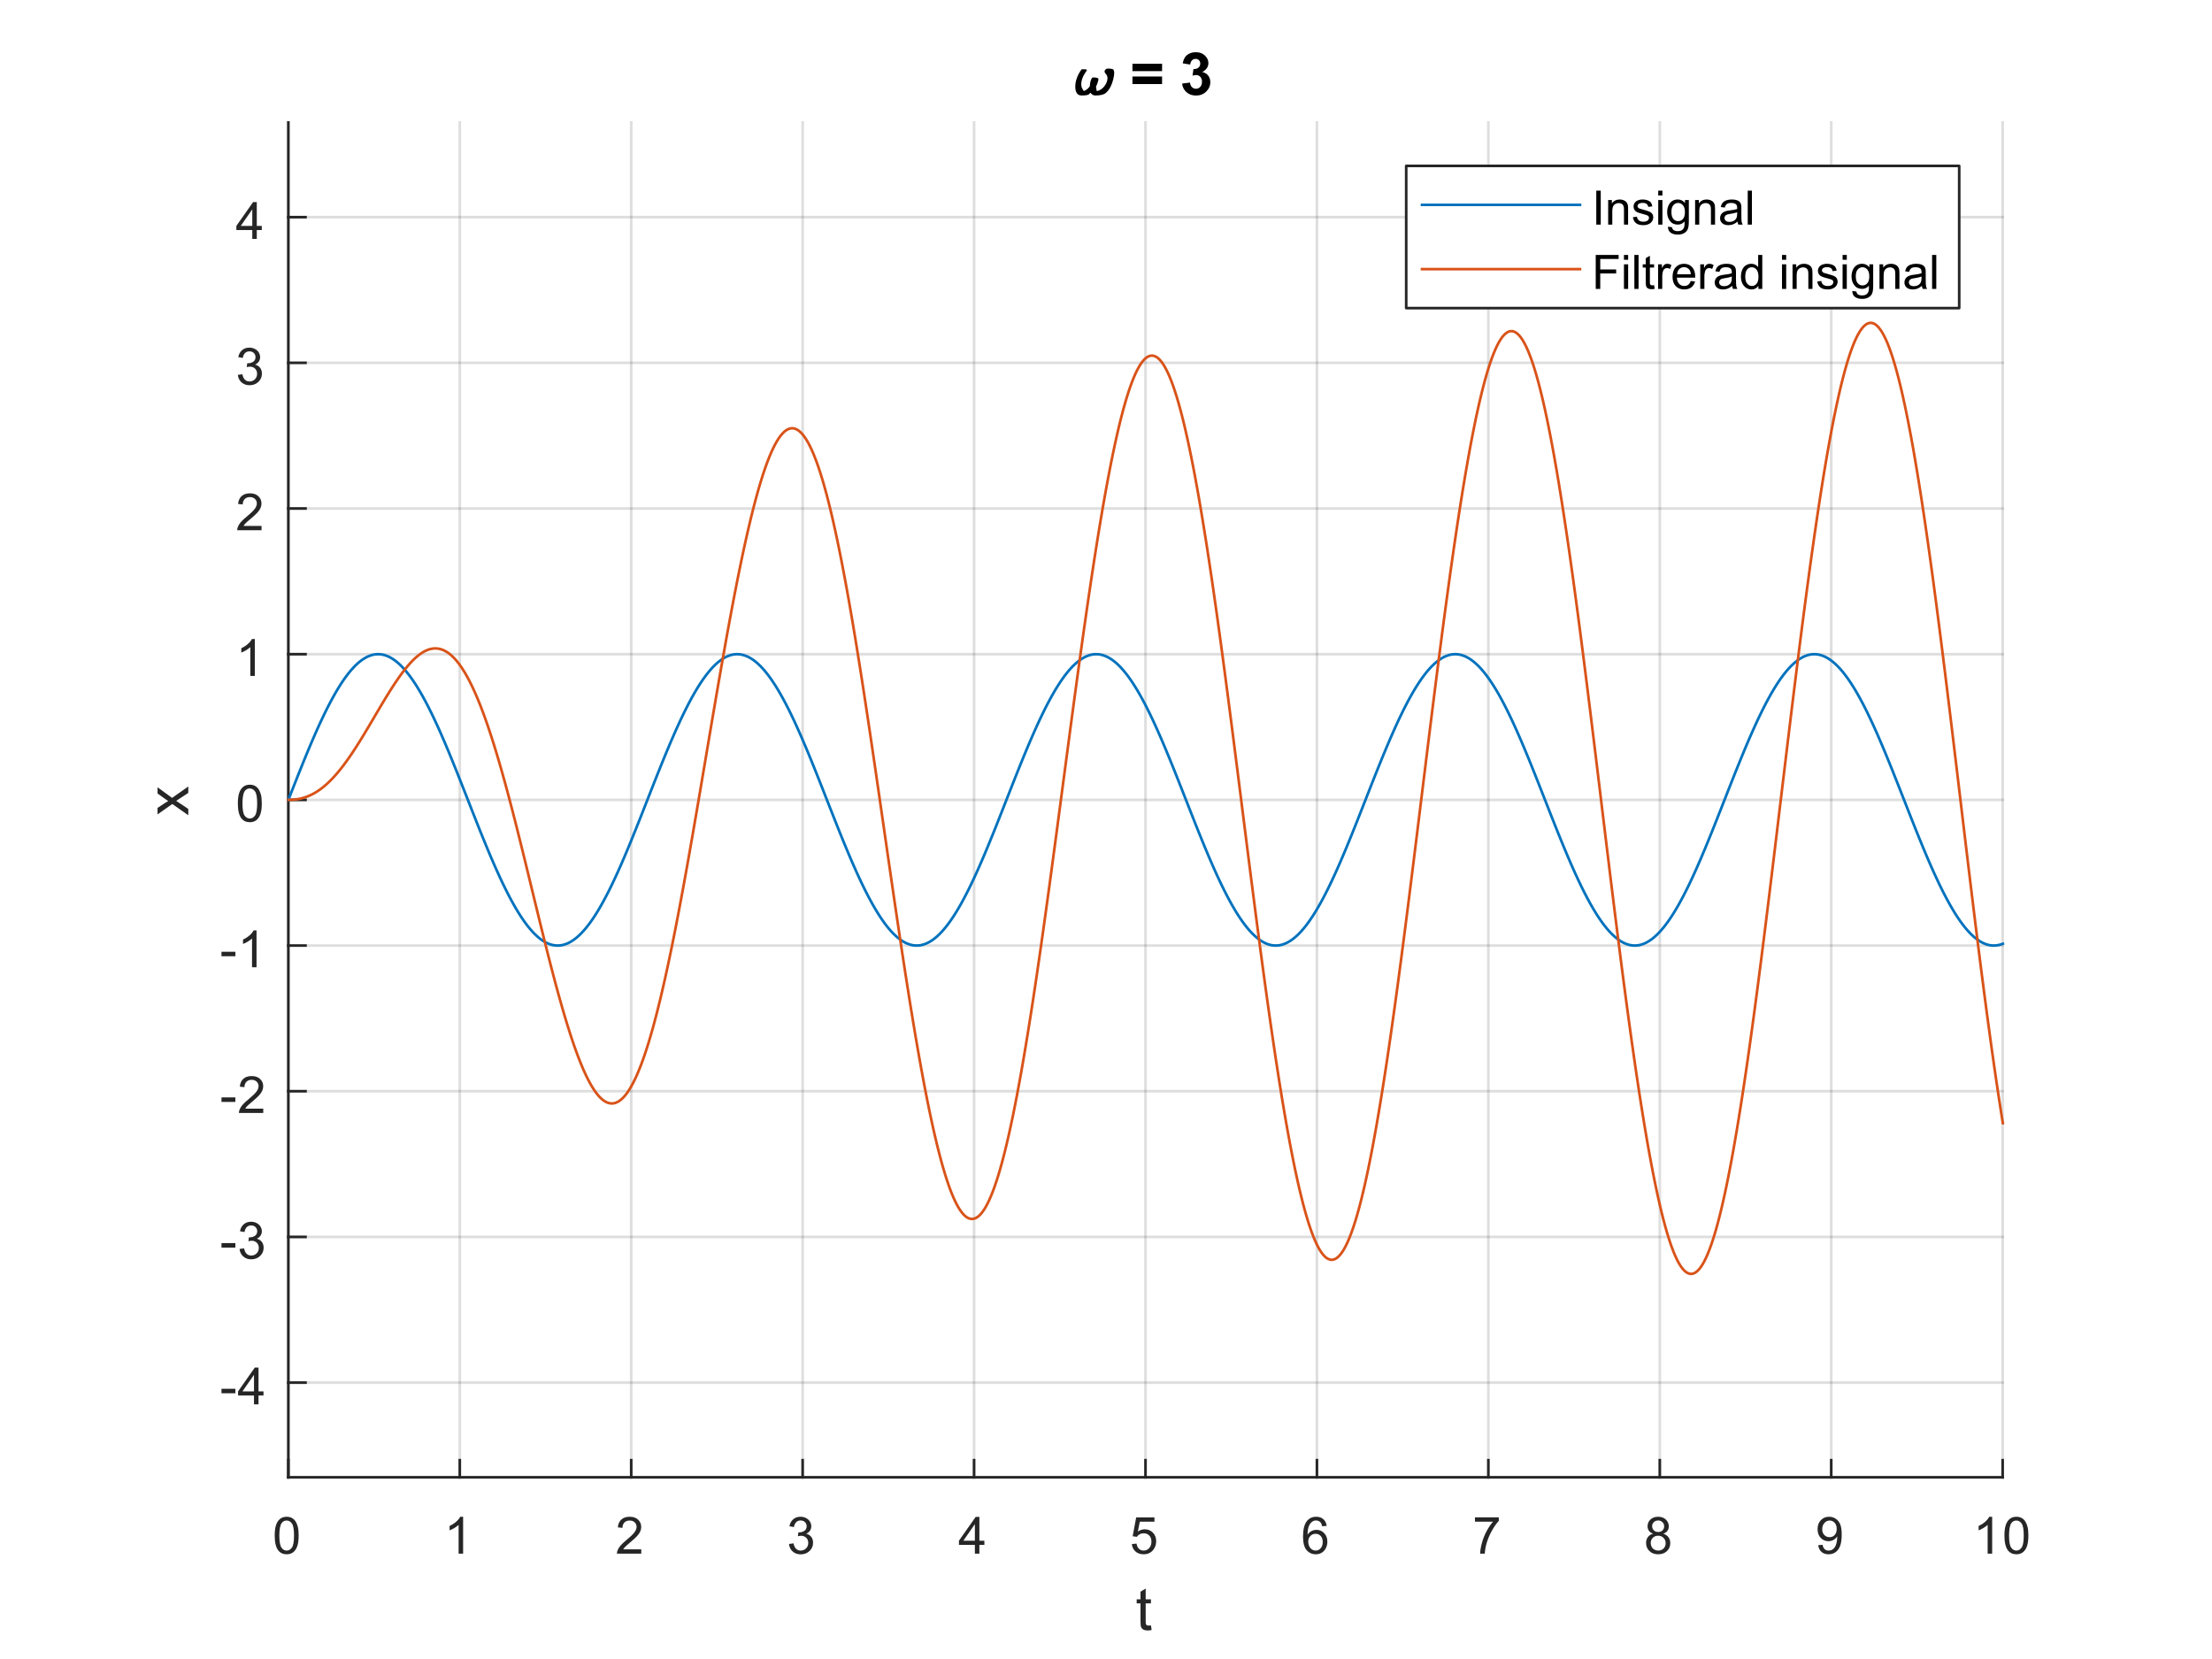 <?xml version="1.0"?>
<!DOCTYPE svg PUBLIC '-//W3C//DTD SVG 1.0//EN'
          'http://www.w3.org/TR/2001/REC-SVG-20010904/DTD/svg10.dtd'>
<svg xmlns:xlink="http://www.w3.org/1999/xlink" style="fill-opacity:1; color-rendering:auto; color-interpolation:auto; text-rendering:auto; stroke:black; stroke-linecap:square; stroke-miterlimit:10; shape-rendering:auto; stroke-opacity:1; fill:black; stroke-dasharray:none; font-weight:normal; stroke-width:1; font-family:'Dialog'; font-style:normal; stroke-linejoin:miter; font-size:12px; stroke-dashoffset:0; image-rendering:auto;" width="560" height="420" xmlns="http://www.w3.org/2000/svg"
><rect width="100%" height="100%" fill="#333333" stroke="none"/><!--Generated by the Batik Graphics2D SVG Generator--><defs id="genericDefs"
  /><g
  ><defs id="defs1"
    ><clipPath clipPathUnits="userSpaceOnUse" id="clipPath1"
      ><path d="M0 0 L560 0 L560 420 L0 420 L0 0 Z"
      /></clipPath
    ></defs
    ><g style="fill:white; stroke:white;"
    ><rect x="0" y="0" width="560" style="clip-path:url(#clipPath1); stroke:none;" height="420"
    /></g
    ><g style="fill:white; text-rendering:optimizeSpeed; color-rendering:optimizeSpeed; image-rendering:optimizeSpeed; shape-rendering:crispEdges; stroke:white; color-interpolation:sRGB;"
    ><rect x="0" width="560" height="420" y="0" style="stroke:none;"
      /><path style="stroke:none;" d="M73 374 L507 374 L507 31 L73 31 Z"
    /></g
    ><g style="stroke-linecap:butt; fill-opacity:0.149; fill:rgb(38,38,38); text-rendering:geometricPrecision; image-rendering:optimizeQuality; color-rendering:optimizeQuality; stroke-linejoin:round; stroke:rgb(38,38,38); color-interpolation:linearRGB; stroke-width:0.667; stroke-opacity:0.149;"
    ><line y2="31" style="fill:none;" x1="73" x2="73" y1="374"
      /><line y2="31" style="fill:none;" x1="116.4" x2="116.4" y1="374"
      /><line y2="31" style="fill:none;" x1="159.8" x2="159.8" y1="374"
      /><line y2="31" style="fill:none;" x1="203.2" x2="203.2" y1="374"
      /><line y2="31" style="fill:none;" x1="246.6" x2="246.6" y1="374"
      /><line y2="31" style="fill:none;" x1="290" x2="290" y1="374"
      /><line y2="31" style="fill:none;" x1="333.4" x2="333.4" y1="374"
      /><line y2="31" style="fill:none;" x1="376.8" x2="376.8" y1="374"
      /><line y2="31" style="fill:none;" x1="420.2" x2="420.2" y1="374"
      /><line y2="31" style="fill:none;" x1="463.6" x2="463.6" y1="374"
      /><line y2="31" style="fill:none;" x1="507" x2="507" y1="374"
      /><line y2="350.027" style="fill:none;" x1="507" x2="73" y1="350.027"
      /><line y2="313.145" style="fill:none;" x1="507" x2="73" y1="313.145"
      /><line y2="276.263" style="fill:none;" x1="507" x2="73" y1="276.263"
      /><line y2="239.382" style="fill:none;" x1="507" x2="73" y1="239.382"
      /><line y2="202.5" style="fill:none;" x1="507" x2="73" y1="202.5"
      /><line y2="165.618" style="fill:none;" x1="507" x2="73" y1="165.618"
      /><line y2="128.737" style="fill:none;" x1="507" x2="73" y1="128.737"
      /><line y2="91.855" style="fill:none;" x1="507" x2="73" y1="91.855"
      /><line y2="54.973" style="fill:none;" x1="507" x2="73" y1="54.973"
      /><line x1="73" x2="507" y1="374" style="stroke-linecap:square; fill-opacity:1; fill:none; stroke-opacity:1;" y2="374"
      /><line x1="73" x2="73" y1="374" style="stroke-linecap:square; fill-opacity:1; fill:none; stroke-opacity:1;" y2="369.66"
      /><line x1="116.4" x2="116.4" y1="374" style="stroke-linecap:square; fill-opacity:1; fill:none; stroke-opacity:1;" y2="369.66"
      /><line x1="159.8" x2="159.8" y1="374" style="stroke-linecap:square; fill-opacity:1; fill:none; stroke-opacity:1;" y2="369.66"
      /><line x1="203.2" x2="203.2" y1="374" style="stroke-linecap:square; fill-opacity:1; fill:none; stroke-opacity:1;" y2="369.66"
      /><line x1="246.6" x2="246.6" y1="374" style="stroke-linecap:square; fill-opacity:1; fill:none; stroke-opacity:1;" y2="369.66"
      /><line x1="290" x2="290" y1="374" style="stroke-linecap:square; fill-opacity:1; fill:none; stroke-opacity:1;" y2="369.66"
      /><line x1="333.4" x2="333.4" y1="374" style="stroke-linecap:square; fill-opacity:1; fill:none; stroke-opacity:1;" y2="369.66"
      /><line x1="376.8" x2="376.8" y1="374" style="stroke-linecap:square; fill-opacity:1; fill:none; stroke-opacity:1;" y2="369.66"
      /><line x1="420.2" x2="420.2" y1="374" style="stroke-linecap:square; fill-opacity:1; fill:none; stroke-opacity:1;" y2="369.66"
      /><line x1="463.6" x2="463.6" y1="374" style="stroke-linecap:square; fill-opacity:1; fill:none; stroke-opacity:1;" y2="369.66"
      /><line x1="507" x2="507" y1="374" style="stroke-linecap:square; fill-opacity:1; fill:none; stroke-opacity:1;" y2="369.66"
    /></g
    ><g transform="translate(73,379.333)" style="font-size:13.333px; fill:rgb(38,38,38); text-rendering:geometricPrecision; image-rendering:optimizeQuality; color-rendering:optimizeQuality; font-family:'SansSerif'; stroke:rgb(38,38,38); color-interpolation:linearRGB;"
    ><path style="stroke:none;" d="M-3.453 9.406 Q-3.453 7.766 -3.117 6.758 Q-2.781 5.75 -2.109 5.203 Q-1.438 4.656 -0.422 4.656 Q0.328 4.656 0.891 4.961 Q1.453 5.266 1.82 5.828 Q2.188 6.391 2.398 7.211 Q2.609 8.031 2.609 9.406 Q2.609 11.047 2.273 12.055 Q1.938 13.062 1.266 13.609 Q0.594 14.156 -0.422 14.156 Q-1.766 14.156 -2.547 13.188 Q-3.453 12.031 -3.453 9.406 ZM-2.281 9.406 Q-2.281 11.703 -1.75 12.461 Q-1.219 13.219 -0.422 13.219 Q0.359 13.219 0.898 12.461 Q1.438 11.703 1.438 9.406 Q1.438 7.109 0.898 6.359 Q0.359 5.609 -0.438 5.609 Q-1.219 5.609 -1.703 6.266 Q-2.281 7.125 -2.281 9.406 Z"
    /></g
    ><g transform="translate(116.4,379.333)" style="font-size:13.333px; fill:rgb(38,38,38); text-rendering:geometricPrecision; image-rendering:optimizeQuality; color-rendering:optimizeQuality; font-family:'SansSerif'; stroke:rgb(38,38,38); color-interpolation:linearRGB;"
    ><path style="stroke:none;" d="M0.844 14 L-0.297 14 L-0.297 6.719 Q-0.719 7.109 -1.383 7.508 Q-2.047 7.906 -2.578 8.094 L-2.578 6.984 Q-1.625 6.547 -0.906 5.906 Q-0.188 5.266 0.109 4.656 L0.844 4.656 L0.844 14 Z"
    /></g
    ><g transform="translate(159.8,379.333)" style="font-size:13.333px; fill:rgb(38,38,38); text-rendering:geometricPrecision; image-rendering:optimizeQuality; color-rendering:optimizeQuality; font-family:'SansSerif'; stroke:rgb(38,38,38); color-interpolation:linearRGB;"
    ><path style="stroke:none;" d="M2.547 12.906 L2.547 14 L-3.609 14 Q-3.625 13.594 -3.469 13.203 Q-3.234 12.578 -2.719 11.969 Q-2.203 11.359 -1.219 10.562 Q0.297 9.312 0.828 8.586 Q1.359 7.859 1.359 7.219 Q1.359 6.531 0.875 6.07 Q0.391 5.609 -0.391 5.609 Q-1.219 5.609 -1.711 6.102 Q-2.203 6.594 -2.219 7.469 L-3.391 7.344 Q-3.266 6.031 -2.484 5.344 Q-1.703 4.656 -0.375 4.656 Q0.969 4.656 1.75 5.398 Q2.531 6.141 2.531 7.234 Q2.531 7.797 2.305 8.336 Q2.078 8.875 1.547 9.477 Q1.016 10.078 -0.219 11.109 Q-1.25 11.969 -1.539 12.281 Q-1.828 12.594 -2.016 12.906 L2.547 12.906 Z"
    /></g
    ><g transform="translate(203.2,379.333)" style="font-size:13.333px; fill:rgb(38,38,38); text-rendering:geometricPrecision; image-rendering:optimizeQuality; color-rendering:optimizeQuality; font-family:'SansSerif'; stroke:rgb(38,38,38); color-interpolation:linearRGB;"
    ><path style="stroke:none;" d="M-3.453 11.547 L-2.312 11.391 Q-2.109 12.359 -1.641 12.789 Q-1.172 13.219 -0.484 13.219 Q0.312 13.219 0.867 12.664 Q1.422 12.109 1.422 11.281 Q1.422 10.484 0.914 9.977 Q0.406 9.469 -0.391 9.469 Q-0.719 9.469 -1.203 9.594 L-1.078 8.594 Q-0.953 8.609 -0.891 8.609 Q-0.156 8.609 0.43 8.227 Q1.016 7.844 1.016 7.047 Q1.016 6.422 0.586 6.008 Q0.156 5.594 -0.516 5.594 Q-1.188 5.594 -1.625 6.016 Q-2.062 6.438 -2.203 7.266 L-3.344 7.062 Q-3.125 5.922 -2.383 5.289 Q-1.641 4.656 -0.547 4.656 Q0.219 4.656 0.859 4.984 Q1.5 5.312 1.844 5.875 Q2.188 6.438 2.188 7.078 Q2.188 7.672 1.859 8.172 Q1.531 8.672 0.906 8.953 Q1.719 9.156 2.18 9.75 Q2.641 10.344 2.641 11.25 Q2.641 12.469 1.75 13.32 Q0.859 14.172 -0.5 14.172 Q-1.719 14.172 -2.531 13.438 Q-3.344 12.703 -3.453 11.547 Z"
    /></g
    ><g transform="translate(246.6,379.333)" style="font-size:13.333px; fill:rgb(38,38,38); text-rendering:geometricPrecision; image-rendering:optimizeQuality; color-rendering:optimizeQuality; font-family:'SansSerif'; stroke:rgb(38,38,38); color-interpolation:linearRGB;"
    ><path style="stroke:none;" d="M0.203 14 L0.203 11.766 L-3.828 11.766 L-3.828 10.719 L0.406 4.688 L1.344 4.688 L1.344 10.719 L2.609 10.719 L2.609 11.766 L1.344 11.766 L1.344 14 L0.203 14 ZM0.203 10.719 L0.203 6.531 L-2.719 10.719 L0.203 10.719 Z"
    /></g
    ><g transform="translate(290,379.333)" style="font-size:13.333px; fill:rgb(38,38,38); text-rendering:geometricPrecision; image-rendering:optimizeQuality; color-rendering:optimizeQuality; font-family:'SansSerif'; stroke:rgb(38,38,38); color-interpolation:linearRGB;"
    ><path style="stroke:none;" d="M-3.453 11.562 L-2.266 11.453 Q-2.125 12.344 -1.641 12.781 Q-1.156 13.219 -0.469 13.219 Q0.359 13.219 0.93 12.594 Q1.5 11.969 1.5 10.953 Q1.5 9.969 0.953 9.406 Q0.406 8.844 -0.484 8.844 Q-1.047 8.844 -1.492 9.094 Q-1.938 9.344 -2.188 9.734 L-3.25 9.594 L-2.359 4.828 L2.266 4.828 L2.266 5.906 L-1.438 5.906 L-1.938 8.406 Q-1.109 7.828 -0.188 7.828 Q1.031 7.828 1.867 8.672 Q2.703 9.516 2.703 10.844 Q2.703 12.109 1.969 13.031 Q1.078 14.156 -0.469 14.156 Q-1.734 14.156 -2.539 13.445 Q-3.344 12.734 -3.453 11.562 Z"
    /></g
    ><g transform="translate(333.4,379.333)" style="font-size:13.333px; fill:rgb(38,38,38); text-rendering:geometricPrecision; image-rendering:optimizeQuality; color-rendering:optimizeQuality; font-family:'SansSerif'; stroke:rgb(38,38,38); color-interpolation:linearRGB;"
    ><path style="stroke:none;" d="M2.469 6.969 L1.328 7.062 Q1.188 6.391 0.906 6.078 Q0.438 5.594 -0.234 5.594 Q-0.781 5.594 -1.203 5.906 Q-1.734 6.297 -2.047 7.047 Q-2.359 7.797 -2.375 9.203 Q-1.969 8.578 -1.367 8.273 Q-0.766 7.969 -0.109 7.969 Q1.031 7.969 1.836 8.805 Q2.641 9.641 2.641 10.984 Q2.641 11.859 2.258 12.609 Q1.875 13.359 1.219 13.758 Q0.562 14.156 -0.281 14.156 Q-1.703 14.156 -2.609 13.109 Q-3.516 12.062 -3.516 9.641 Q-3.516 6.953 -2.516 5.719 Q-1.641 4.656 -0.172 4.656 Q0.922 4.656 1.625 5.273 Q2.328 5.891 2.469 6.969 ZM-2.203 10.984 Q-2.203 11.578 -1.953 12.117 Q-1.703 12.656 -1.25 12.938 Q-0.797 13.219 -0.297 13.219 Q0.422 13.219 0.945 12.633 Q1.469 12.047 1.469 11.047 Q1.469 10.078 0.953 9.523 Q0.438 8.969 -0.344 8.969 Q-1.125 8.969 -1.664 9.523 Q-2.203 10.078 -2.203 10.984 Z"
    /></g
    ><g transform="translate(376.8,379.333)" style="font-size:13.333px; fill:rgb(38,38,38); text-rendering:geometricPrecision; image-rendering:optimizeQuality; color-rendering:optimizeQuality; font-family:'SansSerif'; stroke:rgb(38,38,38); color-interpolation:linearRGB;"
    ><path style="stroke:none;" d="M-3.391 5.906 L-3.391 4.812 L2.641 4.812 L2.641 5.703 Q1.75 6.656 0.875 8.219 Q0 9.781 -0.469 11.438 Q-0.812 12.609 -0.906 14 L-2.078 14 Q-2.062 12.906 -1.648 11.352 Q-1.234 9.797 -0.469 8.352 Q0.297 6.906 1.172 5.906 L-3.391 5.906 Z"
    /></g
    ><g transform="translate(420.2,379.333)" style="font-size:13.333px; fill:rgb(38,38,38); text-rendering:geometricPrecision; image-rendering:optimizeQuality; color-rendering:optimizeQuality; font-family:'SansSerif'; stroke:rgb(38,38,38); color-interpolation:linearRGB;"
    ><path style="stroke:none;" d="M-1.703 8.953 Q-2.406 8.688 -2.75 8.211 Q-3.094 7.734 -3.094 7.062 Q-3.094 6.047 -2.367 5.352 Q-1.641 4.656 -0.422 4.656 Q0.797 4.656 1.539 5.367 Q2.281 6.078 2.281 7.094 Q2.281 7.734 1.938 8.211 Q1.594 8.688 0.906 8.953 Q1.766 9.234 2.211 9.859 Q2.656 10.484 2.656 11.344 Q2.656 12.531 1.812 13.344 Q0.969 14.156 -0.406 14.156 Q-1.781 14.156 -2.625 13.344 Q-3.469 12.531 -3.469 11.312 Q-3.469 10.406 -3.008 9.789 Q-2.547 9.172 -1.703 8.953 ZM-1.938 7.016 Q-1.938 7.672 -1.508 8.094 Q-1.078 8.516 -0.406 8.516 Q0.266 8.516 0.688 8.102 Q1.109 7.688 1.109 7.078 Q1.109 6.453 0.672 6.023 Q0.234 5.594 -0.406 5.594 Q-1.062 5.594 -1.5 6.016 Q-1.938 6.438 -1.938 7.016 ZM-2.297 11.312 Q-2.297 11.797 -2.062 12.258 Q-1.828 12.719 -1.375 12.969 Q-0.922 13.219 -0.391 13.219 Q0.422 13.219 0.953 12.695 Q1.484 12.172 1.484 11.359 Q1.484 10.531 0.938 9.992 Q0.391 9.453 -0.438 9.453 Q-1.234 9.453 -1.766 9.984 Q-2.297 10.516 -2.297 11.312 Z"
    /></g
    ><g transform="translate(463.6,379.333)" style="font-size:13.333px; fill:rgb(38,38,38); text-rendering:geometricPrecision; image-rendering:optimizeQuality; color-rendering:optimizeQuality; font-family:'SansSerif'; stroke:rgb(38,38,38); color-interpolation:linearRGB;"
    ><path style="stroke:none;" d="M-3.281 11.844 L-2.188 11.75 Q-2.047 12.516 -1.656 12.867 Q-1.266 13.219 -0.641 13.219 Q-0.125 13.219 0.273 12.977 Q0.672 12.734 0.93 12.336 Q1.188 11.938 1.352 11.25 Q1.516 10.562 1.516 9.844 Q1.516 9.766 1.516 9.625 Q1.172 10.172 0.578 10.508 Q-0.016 10.844 -0.703 10.844 Q-1.859 10.844 -2.656 10.008 Q-3.453 9.172 -3.453 7.797 Q-3.453 6.375 -2.625 5.516 Q-1.797 4.656 -0.531 4.656 Q0.375 4.656 1.125 5.148 Q1.875 5.641 2.266 6.539 Q2.656 7.438 2.656 9.156 Q2.656 10.938 2.273 11.992 Q1.891 13.047 1.125 13.602 Q0.359 14.156 -0.672 14.156 Q-1.766 14.156 -2.461 13.555 Q-3.156 12.953 -3.281 11.844 ZM1.391 7.734 Q1.391 6.75 0.867 6.18 Q0.344 5.609 -0.391 5.609 Q-1.156 5.609 -1.719 6.227 Q-2.281 6.844 -2.281 7.844 Q-2.281 8.719 -1.75 9.273 Q-1.219 9.828 -0.422 9.828 Q0.375 9.828 0.883 9.273 Q1.391 8.719 1.391 7.734 Z"
    /></g
    ><g transform="translate(507,379.333)" style="font-size:13.333px; fill:rgb(38,38,38); text-rendering:geometricPrecision; image-rendering:optimizeQuality; color-rendering:optimizeQuality; font-family:'SansSerif'; stroke:rgb(38,38,38); color-interpolation:linearRGB;"
    ><path style="stroke:none;" d="M-2.656 14 L-3.797 14 L-3.797 6.719 Q-4.219 7.109 -4.883 7.508 Q-5.547 7.906 -6.078 8.094 L-6.078 6.984 Q-5.125 6.547 -4.406 5.906 Q-3.688 5.266 -3.391 4.656 L-2.656 4.656 L-2.656 14 ZM0.451 9.406 Q0.451 7.766 0.787 6.758 Q1.123 5.75 1.794 5.203 Q2.466 4.656 3.482 4.656 Q4.232 4.656 4.794 4.961 Q5.357 5.266 5.724 5.828 Q6.091 6.391 6.302 7.211 Q6.513 8.031 6.513 9.406 Q6.513 11.047 6.177 12.055 Q5.841 13.062 5.169 13.609 Q4.497 14.156 3.482 14.156 Q2.138 14.156 1.357 13.188 Q0.451 12.031 0.451 9.406 ZM1.623 9.406 Q1.623 11.703 2.154 12.461 Q2.685 13.219 3.482 13.219 Q4.263 13.219 4.802 12.461 Q5.341 11.703 5.341 9.406 Q5.341 7.109 4.802 6.359 Q4.263 5.609 3.466 5.609 Q2.685 5.609 2.201 6.266 Q1.623 7.125 1.623 9.406 Z"
    /></g
    ><g transform="translate(290,397.667)" style="font-size:14.667px; fill:rgb(38,38,38); text-rendering:geometricPrecision; image-rendering:optimizeQuality; color-rendering:optimizeQuality; font-family:'SansSerif'; stroke:rgb(38,38,38); color-interpolation:linearRGB;"
    ><path style="stroke:none;" d="M1.375 13.828 L1.562 14.984 Q1 15.109 0.562 15.109 Q-0.156 15.109 -0.555 14.875 Q-0.953 14.641 -1.109 14.273 Q-1.266 13.906 -1.266 12.719 L-1.266 8.25 L-2.234 8.25 L-2.234 7.219 L-1.266 7.219 L-1.266 5.297 L0.047 4.5 L0.047 7.219 L1.375 7.219 L1.375 8.25 L0.047 8.25 L0.047 12.797 Q0.047 13.359 0.117 13.523 Q0.188 13.688 0.344 13.781 Q0.5 13.875 0.781 13.875 Q1.016 13.875 1.375 13.828 Z"
    /></g
    ><g style="fill:rgb(38,38,38); text-rendering:geometricPrecision; image-rendering:optimizeQuality; color-rendering:optimizeQuality; stroke-linejoin:round; stroke:rgb(38,38,38); color-interpolation:linearRGB; stroke-width:0.667;"
    ><line y2="31" style="fill:none;" x1="73" x2="73" y1="374"
      /><line y2="350.027" style="fill:none;" x1="73" x2="77.34" y1="350.027"
      /><line y2="313.145" style="fill:none;" x1="73" x2="77.34" y1="313.145"
      /><line y2="276.263" style="fill:none;" x1="73" x2="77.34" y1="276.263"
      /><line y2="239.382" style="fill:none;" x1="73" x2="77.34" y1="239.382"
      /><line y2="202.5" style="fill:none;" x1="73" x2="77.34" y1="202.5"
      /><line y2="165.618" style="fill:none;" x1="73" x2="77.34" y1="165.618"
      /><line y2="128.737" style="fill:none;" x1="73" x2="77.34" y1="128.737"
      /><line y2="91.855" style="fill:none;" x1="73" x2="77.34" y1="91.855"
      /><line y2="54.973" style="fill:none;" x1="73" x2="77.34" y1="54.973"
    /></g
    ><g transform="translate(67.667,350.027)" style="font-size:13.333px; fill:rgb(38,38,38); text-rendering:geometricPrecision; image-rendering:optimizeQuality; color-rendering:optimizeQuality; font-family:'SansSerif'; stroke:rgb(38,38,38); color-interpolation:linearRGB;"
    ><path style="stroke:none;" d="M-11.594 2.703 L-11.594 1.562 L-8.078 1.562 L-8.078 2.703 L-11.594 2.703 ZM-3.364 5.5 L-3.364 3.266 L-7.395 3.266 L-7.395 2.219 L-3.161 -3.812 L-2.223 -3.812 L-2.223 2.219 L-0.958 2.219 L-0.958 3.266 L-2.223 3.266 L-2.223 5.5 L-3.364 5.5 ZM-3.364 2.219 L-3.364 -1.969 L-6.286 2.219 L-3.364 2.219 Z"
    /></g
    ><g transform="translate(67.667,313.145)" style="font-size:13.333px; fill:rgb(38,38,38); text-rendering:geometricPrecision; image-rendering:optimizeQuality; color-rendering:optimizeQuality; font-family:'SansSerif'; stroke:rgb(38,38,38); color-interpolation:linearRGB;"
    ><path style="stroke:none;" d="M-11.594 2.703 L-11.594 1.562 L-8.078 1.562 L-8.078 2.703 L-11.594 2.703 ZM-7.02 3.047 L-5.879 2.891 Q-5.676 3.859 -5.207 4.289 Q-4.739 4.719 -4.051 4.719 Q-3.254 4.719 -2.7 4.164 Q-2.145 3.609 -2.145 2.781 Q-2.145 1.984 -2.653 1.477 Q-3.161 0.969 -3.958 0.969 Q-4.286 0.969 -4.77 1.094 L-4.645 0.094 Q-4.52 0.109 -4.457 0.109 Q-3.723 0.109 -3.137 -0.273 Q-2.551 -0.656 -2.551 -1.453 Q-2.551 -2.078 -2.981 -2.492 Q-3.411 -2.906 -4.082 -2.906 Q-4.754 -2.906 -5.192 -2.484 Q-5.629 -2.062 -5.77 -1.234 L-6.911 -1.438 Q-6.692 -2.578 -5.95 -3.211 Q-5.207 -3.844 -4.114 -3.844 Q-3.348 -3.844 -2.708 -3.516 Q-2.067 -3.188 -1.723 -2.625 Q-1.379 -2.062 -1.379 -1.422 Q-1.379 -0.828 -1.708 -0.328 Q-2.036 0.172 -2.661 0.453 Q-1.848 0.656 -1.387 1.25 Q-0.926 1.844 -0.926 2.75 Q-0.926 3.969 -1.817 4.82 Q-2.708 5.672 -4.067 5.672 Q-5.286 5.672 -6.098 4.938 Q-6.911 4.203 -7.02 3.047 Z"
    /></g
    ><g transform="translate(67.667,276.263)" style="font-size:13.333px; fill:rgb(38,38,38); text-rendering:geometricPrecision; image-rendering:optimizeQuality; color-rendering:optimizeQuality; font-family:'SansSerif'; stroke:rgb(38,38,38); color-interpolation:linearRGB;"
    ><path style="stroke:none;" d="M-11.594 2.703 L-11.594 1.562 L-8.078 1.562 L-8.078 2.703 L-11.594 2.703 ZM-1.02 4.406 L-1.02 5.5 L-7.176 5.5 Q-7.192 5.094 -7.036 4.703 Q-6.801 4.078 -6.286 3.469 Q-5.77 2.859 -4.786 2.062 Q-3.27 0.812 -2.739 0.086 Q-2.208 -0.641 -2.208 -1.281 Q-2.208 -1.969 -2.692 -2.43 Q-3.176 -2.891 -3.958 -2.891 Q-4.786 -2.891 -5.278 -2.398 Q-5.77 -1.906 -5.786 -1.031 L-6.957 -1.156 Q-6.832 -2.469 -6.051 -3.156 Q-5.27 -3.844 -3.942 -3.844 Q-2.598 -3.844 -1.817 -3.102 Q-1.036 -2.359 -1.036 -1.266 Q-1.036 -0.703 -1.262 -0.164 Q-1.489 0.375 -2.02 0.977 Q-2.551 1.578 -3.786 2.609 Q-4.817 3.469 -5.106 3.781 Q-5.395 4.094 -5.582 4.406 L-1.02 4.406 Z"
    /></g
    ><g transform="translate(67.667,239.382)" style="font-size:13.333px; fill:rgb(38,38,38); text-rendering:geometricPrecision; image-rendering:optimizeQuality; color-rendering:optimizeQuality; font-family:'SansSerif'; stroke:rgb(38,38,38); color-interpolation:linearRGB;"
    ><path style="stroke:none;" d="M-11.594 2.703 L-11.594 1.562 L-8.078 1.562 L-8.078 2.703 L-11.594 2.703 ZM-2.723 5.5 L-3.864 5.5 L-3.864 -1.781 Q-4.286 -1.391 -4.95 -0.992 Q-5.614 -0.594 -6.145 -0.406 L-6.145 -1.516 Q-5.192 -1.953 -4.473 -2.594 Q-3.754 -3.234 -3.458 -3.844 L-2.723 -3.844 L-2.723 5.5 Z"
    /></g
    ><g transform="translate(67.667,202.5)" style="font-size:13.333px; fill:rgb(38,38,38); text-rendering:geometricPrecision; image-rendering:optimizeQuality; color-rendering:optimizeQuality; font-family:'SansSerif'; stroke:rgb(38,38,38); color-interpolation:linearRGB;"
    ><path style="stroke:none;" d="M-7.453 0.906 Q-7.453 -0.734 -7.117 -1.742 Q-6.781 -2.75 -6.109 -3.297 Q-5.438 -3.844 -4.422 -3.844 Q-3.672 -3.844 -3.109 -3.539 Q-2.547 -3.234 -2.18 -2.672 Q-1.812 -2.109 -1.602 -1.289 Q-1.391 -0.469 -1.391 0.906 Q-1.391 2.547 -1.727 3.555 Q-2.062 4.562 -2.734 5.109 Q-3.406 5.656 -4.422 5.656 Q-5.766 5.656 -6.547 4.688 Q-7.453 3.531 -7.453 0.906 ZM-6.281 0.906 Q-6.281 3.203 -5.75 3.961 Q-5.219 4.719 -4.422 4.719 Q-3.641 4.719 -3.102 3.961 Q-2.562 3.203 -2.562 0.906 Q-2.562 -1.391 -3.102 -2.141 Q-3.641 -2.891 -4.438 -2.891 Q-5.219 -2.891 -5.703 -2.234 Q-6.281 -1.375 -6.281 0.906 Z"
    /></g
    ><g transform="translate(67.667,165.618)" style="font-size:13.333px; fill:rgb(38,38,38); text-rendering:geometricPrecision; image-rendering:optimizeQuality; color-rendering:optimizeQuality; font-family:'SansSerif'; stroke:rgb(38,38,38); color-interpolation:linearRGB;"
    ><path style="stroke:none;" d="M-3.156 5.5 L-4.297 5.5 L-4.297 -1.781 Q-4.719 -1.391 -5.383 -0.992 Q-6.047 -0.594 -6.578 -0.406 L-6.578 -1.516 Q-5.625 -1.953 -4.906 -2.594 Q-4.188 -3.234 -3.891 -3.844 L-3.156 -3.844 L-3.156 5.5 Z"
    /></g
    ><g transform="translate(67.667,128.737)" style="font-size:13.333px; fill:rgb(38,38,38); text-rendering:geometricPrecision; image-rendering:optimizeQuality; color-rendering:optimizeQuality; font-family:'SansSerif'; stroke:rgb(38,38,38); color-interpolation:linearRGB;"
    ><path style="stroke:none;" d="M-1.453 4.406 L-1.453 5.5 L-7.609 5.5 Q-7.625 5.094 -7.469 4.703 Q-7.234 4.078 -6.719 3.469 Q-6.203 2.859 -5.219 2.062 Q-3.703 0.812 -3.172 0.086 Q-2.641 -0.641 -2.641 -1.281 Q-2.641 -1.969 -3.125 -2.43 Q-3.609 -2.891 -4.391 -2.891 Q-5.219 -2.891 -5.711 -2.398 Q-6.203 -1.906 -6.219 -1.031 L-7.391 -1.156 Q-7.266 -2.469 -6.484 -3.156 Q-5.703 -3.844 -4.375 -3.844 Q-3.031 -3.844 -2.25 -3.102 Q-1.469 -2.359 -1.469 -1.266 Q-1.469 -0.703 -1.695 -0.164 Q-1.922 0.375 -2.453 0.977 Q-2.984 1.578 -4.219 2.609 Q-5.25 3.469 -5.539 3.781 Q-5.828 4.094 -6.016 4.406 L-1.453 4.406 Z"
    /></g
    ><g transform="translate(67.667,91.855)" style="font-size:13.333px; fill:rgb(38,38,38); text-rendering:geometricPrecision; image-rendering:optimizeQuality; color-rendering:optimizeQuality; font-family:'SansSerif'; stroke:rgb(38,38,38); color-interpolation:linearRGB;"
    ><path style="stroke:none;" d="M-7.453 3.047 L-6.312 2.891 Q-6.109 3.859 -5.641 4.289 Q-5.172 4.719 -4.484 4.719 Q-3.688 4.719 -3.133 4.164 Q-2.578 3.609 -2.578 2.781 Q-2.578 1.984 -3.086 1.477 Q-3.594 0.969 -4.391 0.969 Q-4.719 0.969 -5.203 1.094 L-5.078 0.094 Q-4.953 0.109 -4.891 0.109 Q-4.156 0.109 -3.57 -0.273 Q-2.984 -0.656 -2.984 -1.453 Q-2.984 -2.078 -3.414 -2.492 Q-3.844 -2.906 -4.516 -2.906 Q-5.188 -2.906 -5.625 -2.484 Q-6.062 -2.062 -6.203 -1.234 L-7.344 -1.438 Q-7.125 -2.578 -6.383 -3.211 Q-5.641 -3.844 -4.547 -3.844 Q-3.781 -3.844 -3.141 -3.516 Q-2.5 -3.188 -2.156 -2.625 Q-1.812 -2.062 -1.812 -1.422 Q-1.812 -0.828 -2.141 -0.328 Q-2.469 0.172 -3.094 0.453 Q-2.281 0.656 -1.82 1.25 Q-1.359 1.844 -1.359 2.75 Q-1.359 3.969 -2.25 4.82 Q-3.141 5.672 -4.5 5.672 Q-5.719 5.672 -6.531 4.938 Q-7.344 4.203 -7.453 3.047 Z"
    /></g
    ><g transform="translate(67.667,54.973)" style="font-size:13.333px; fill:rgb(38,38,38); text-rendering:geometricPrecision; image-rendering:optimizeQuality; color-rendering:optimizeQuality; font-family:'SansSerif'; stroke:rgb(38,38,38); color-interpolation:linearRGB;"
    ><path style="stroke:none;" d="M-3.797 5.5 L-3.797 3.266 L-7.828 3.266 L-7.828 2.219 L-3.594 -3.812 L-2.656 -3.812 L-2.656 2.219 L-1.391 2.219 L-1.391 3.266 L-2.656 3.266 L-2.656 5.5 L-3.797 5.5 ZM-3.797 2.219 L-3.797 -1.969 L-6.719 2.219 L-3.797 2.219 Z"
    /></g
    ><g transform="translate(51.667,202.5) rotate(-90)" style="font-size:14.667px; fill:rgb(38,38,38); text-rendering:geometricPrecision; image-rendering:optimizeQuality; color-rendering:optimizeQuality; font-family:'SansSerif'; stroke:rgb(38,38,38); color-interpolation:linearRGB;"
    ><path style="stroke:none;" d="M-3.891 -4 L-1.047 -8.047 L-3.672 -11.781 L-2.031 -11.781 L-0.828 -9.953 Q-0.5 -9.438 -0.297 -9.078 Q0.031 -9.562 0.297 -9.938 L1.609 -11.781 L3.188 -11.781 L0.5 -8.109 L3.391 -4 L1.766 -4 L0.172 -6.422 L-0.25 -7.062 L-2.297 -4 L-3.891 -4 Z"
    /></g
    ><g transform="translate(272,24)" style="font-size:14.667px; text-rendering:geometricPrecision; image-rendering:optimizeQuality; color-rendering:optimizeQuality; font-family:'mwa_cmmi10'; color-interpolation:linearRGB; font-weight:bold;"
    ><path style="stroke:none;" d="M1.812 0.172 Q0.969 0.172 0.594 -0.453 Q0.219 -1.078 0.219 -1.984 Q0.219 -2.578 0.32 -3.141 Q0.422 -3.703 0.641 -4.289 Q0.859 -4.875 1.133 -5.383 Q1.406 -5.891 1.766 -6.375 Q1.828 -6.469 1.938 -6.469 Q3.031 -6.469 3.086 -6.406 Q3.141 -6.344 3.141 -6.266 Q3.141 -6.188 3.109 -6.125 Q1.734 -4.234 1.734 -2.656 Q1.734 -1.969 2.055 -1.469 Q2.375 -0.969 2.375 -0.969 Q2.578 -0.969 3.062 -1.305 Q3.547 -1.641 3.891 -2.141 Q3.891 -2.406 3.984 -2.961 Q4.078 -3.516 4.273 -3.953 Q4.469 -4.391 4.734 -4.391 Q6.078 -4.391 6.078 -3.984 Q6.078 -3.75 5.984 -3.398 Q5.891 -3.047 5.766 -2.742 Q5.641 -2.438 5.469 -2.047 Q5.641 -0.969 5.641 -0.969 Q6.062 -0.969 6.586 -1.273 Q7.109 -1.578 7.508 -2.062 Q7.906 -2.547 8.141 -3.109 Q8.375 -3.672 8.375 -4.188 Q8.375 -4.641 8.234 -4.891 Q8.094 -5.141 7.859 -5.422 Q7.625 -5.703 7.625 -5.859 Q7.625 -6.156 7.867 -6.398 Q8.109 -6.641 8.406 -6.641 Q9.766 -6.641 9.922 -6.312 Q10.078 -5.984 10.078 -5.547 Q10.078 -4.859 9.805 -3.812 Q9.531 -2.766 9.172 -2.078 Q8.688 -1.125 7.961 -0.477 Q7.234 0.172 5.328 0.172 Q4.75 0.172 4.391 -0.18 Q4.031 -0.531 4.031 -0.531 Q4.031 -0.531 3.742 -0.18 Q3.453 0.172 1.812 0.172 Z"
    /></g
    ><g transform="translate(282,24)" style="font-size:14.667px; text-rendering:geometricPrecision; image-rendering:optimizeQuality; color-rendering:optimizeQuality; font-family:'SansSerif'; color-interpolation:linearRGB; font-weight:bold;"
    ><path style="stroke:none;" d="M4.697 -5.984 L4.697 -7.859 L12.197 -7.859 L12.197 -5.984 L4.697 -5.984 ZM4.697 -2.719 L4.697 -4.625 L12.197 -4.625 L12.197 -2.719 L4.697 -2.719 ZM17.265 -2.844 L19.265 -3.094 Q19.359 -2.328 19.773 -1.93 Q20.187 -1.531 20.781 -1.531 Q21.422 -1.531 21.859 -2.008 Q22.297 -2.484 22.297 -3.312 Q22.297 -4.094 21.875 -4.547 Q21.453 -5 20.859 -5 Q20.453 -5 19.906 -4.844 L20.14 -6.516 Q20.969 -6.5 21.414 -6.883 Q21.859 -7.266 21.859 -7.906 Q21.859 -8.438 21.531 -8.766 Q21.203 -9.094 20.672 -9.094 Q20.14 -9.094 19.773 -8.727 Q19.406 -8.359 19.312 -7.656 L17.422 -7.969 Q17.625 -8.953 18.023 -9.531 Q18.422 -10.109 19.133 -10.445 Q19.844 -10.781 20.734 -10.781 Q22.25 -10.781 23.156 -9.812 Q23.922 -9.031 23.922 -8.031 Q23.922 -6.609 22.375 -5.766 Q23.297 -5.578 23.851 -4.891 Q24.406 -4.203 24.406 -3.219 Q24.406 -1.812 23.367 -0.812 Q22.328 0.188 20.797 0.188 Q19.344 0.188 18.383 -0.656 Q17.422 -1.5 17.265 -2.844 Z"
    /></g
    ><g style="stroke-linecap:butt; fill:rgb(0,114,189); text-rendering:geometricPrecision; image-rendering:optimizeQuality; color-rendering:optimizeQuality; stroke-linejoin:round; stroke:rgb(0,114,189); color-interpolation:linearRGB; stroke-width:0.667;"
    ><path d="M73 202.5 L73.434 201.394 L73.868 200.288 L74.302 199.185 L74.736 198.085 L75.17 196.988 L75.604 195.897 L76.038 194.812 L76.472 193.733 L76.906 192.662 L77.34 191.601 L77.774 190.549 L78.208 189.507 L78.642 188.478 L79.076 187.461 L79.51 186.458 L79.944 185.469 L80.378 184.495 L80.812 183.538 L81.246 182.597 L81.68 181.675 L82.114 180.771 L82.548 179.887 L82.982 179.023 L83.416 178.181 L83.85 177.36 L84.284 176.562 L84.718 175.787 L85.152 175.036 L85.586 174.31 L86.02 173.61 L86.454 172.935 L86.888 172.287 L87.322 171.666 L87.756 171.073 L88.19 170.508 L88.624 169.972 L89.058 169.465 L89.492 168.988 L89.926 168.541 L90.36 168.125 L90.794 167.739 L91.228 167.385 L91.662 167.063 L92.096 166.772 L92.53 166.514 L92.964 166.288 L93.398 166.094 L93.832 165.933 L94.266 165.805 L94.7 165.711 L95.134 165.649 L95.568 165.62 L96.002 165.625 L96.436 165.663 L96.87 165.734 L97.304 165.838 L97.738 165.975 L98.172 166.145 L98.606 166.348 L99.04 166.583 L99.474 166.85 L99.908 167.15 L100.342 167.481 L100.776 167.844 L101.21 168.238 L101.644 168.663 L102.078 169.119 L102.512 169.604 L102.946 170.119 L103.38 170.663 L103.814 171.236 L104.248 171.837 L104.682 172.466 L105.116 173.121 L105.55 173.803 L105.984 174.511 L106.418 175.244 L106.852 176.002 L107.286 176.783 L107.72 177.588 L108.154 178.415 L108.588 179.263 L109.022 180.133 L109.456 181.023 L109.89 181.932 L110.324 182.859 L110.758 183.804 L111.192 184.766 L111.626 185.744 L112.06 186.738 L112.494 187.745 L112.928 188.765 L113.362 189.798 L113.796 190.843 L114.23 191.897 L114.664 192.962 L115.098 194.035 L115.532 195.115 L115.966 196.202 L116.4 197.295 L116.834 198.393 L117.268 199.494 L117.702 200.598 L118.136 201.704 L118.57 202.81 L119.004 203.916 L119.438 205.021 L119.872 206.124 L120.306 207.223 L120.74 208.318 L121.174 209.408 L121.608 210.491 L122.042 211.568 L122.476 212.636 L122.91 213.695 L123.344 214.744 L123.778 215.782 L124.212 216.808 L124.646 217.821 L125.08 218.821 L125.514 219.806 L125.948 220.775 L126.382 221.727 L126.816 222.663 L127.25 223.58 L127.684 224.478 L128.118 225.357 L128.552 226.215 L128.986 227.052 L129.42 227.866 L129.854 228.658 L130.288 229.426 L130.722 230.17 L131.156 230.889 L131.59 231.582 L132.024 232.25 L132.458 232.89 L132.892 233.503 L133.326 234.088 L133.76 234.645 L134.194 235.173 L134.628 235.672 L135.062 236.14 L135.496 236.579 L135.93 236.986 L136.364 237.363 L136.798 237.708 L137.232 238.022 L137.666 238.304 L138.1 238.553 L138.534 238.77 L138.968 238.954 L139.402 239.106 L139.836 239.224 L140.27 239.31 L140.704 239.362 L141.138 239.382 L141.572 239.368 L142.006 239.321 L142.44 239.24 L142.874 239.127 L143.308 238.981 L143.742 238.802 L144.176 238.59 L144.61 238.345 L145.044 238.069 L145.478 237.76 L145.912 237.42 L146.346 237.048 L146.78 236.646 L147.214 236.212 L147.648 235.748 L148.082 235.255 L148.516 234.731 L148.95 234.179 L149.384 233.598 L149.818 232.989 L150.252 232.353 L150.686 231.69 L151.12 231.001 L151.554 230.286 L151.988 229.546 L152.422 228.782 L152.856 227.994 L153.29 227.183 L153.724 226.35 L154.158 225.495 L154.592 224.62 L155.026 223.725 L155.46 222.81 L155.894 221.878 L156.328 220.928 L156.762 219.961 L157.196 218.979 L157.63 217.982 L158.064 216.971 L158.498 215.946 L158.932 214.91 L159.366 213.863 L159.8 212.805 L160.234 211.738 L160.668 210.663 L161.102 209.581 L161.536 208.492 L161.97 207.398 L162.404 206.299 L162.838 205.197 L163.272 204.092 L163.706 202.986 L164.14 201.88 L164.574 200.774 L165.008 199.67 L165.442 198.568 L165.876 197.47 L166.31 196.376 L166.744 195.288 L167.178 194.206 L167.612 193.132 L168.046 192.066 L168.48 191.01 L168.914 189.964 L169.348 188.929 L169.782 187.906 L170.216 186.897 L170.65 185.902 L171.084 184.921 L171.518 183.957 L171.952 183.009 L172.386 182.078 L172.82 181.166 L173.254 180.273 L173.688 179.4 L174.122 178.548 L174.556 177.718 L174.99 176.91 L175.424 176.125 L175.858 175.363 L176.292 174.626 L176.726 173.914 L177.16 173.228 L177.594 172.568 L178.028 171.935 L178.462 171.33 L178.896 170.753 L179.33 170.204 L179.764 169.684 L180.198 169.194 L180.632 168.734 L181.066 168.304 L181.5 167.905 L181.934 167.537 L182.368 167.201 L182.802 166.896 L183.236 166.623 L183.67 166.383 L184.104 166.175 L184.538 166 L184.972 165.858 L185.406 165.748 L185.84 165.672 L186.274 165.629 L186.708 165.619 L187.142 165.642 L187.576 165.699 L188.01 165.788 L188.444 165.911 L188.878 166.066 L189.312 166.255 L189.746 166.476 L190.18 166.729 L190.614 167.014 L191.048 167.332 L191.482 167.681 L191.916 168.061 L192.35 168.473 L192.784 168.915 L193.218 169.387 L193.652 169.889 L194.086 170.421 L194.52 170.981 L194.954 171.57 L195.388 172.186 L195.822 172.83 L196.256 173.5 L196.69 174.197 L197.124 174.919 L197.558 175.666 L197.992 176.437 L198.426 177.231 L198.86 178.049 L199.294 178.888 L199.728 179.748 L200.162 180.629 L200.596 181.53 L201.03 182.449 L201.464 183.387 L201.898 184.342 L202.332 185.313 L202.766 186.299 L203.2 187.3 L203.634 188.315 L204.068 189.343 L204.502 190.382 L204.936 191.433 L205.37 192.493 L205.804 193.562 L206.238 194.639 L206.672 195.724 L207.106 196.814 L207.54 197.91 L207.974 199.01 L208.408 200.113 L208.842 201.218 L209.276 202.324 L209.71 203.43 L210.144 204.536 L210.578 205.639 L211.012 206.74 L211.446 207.837 L211.88 208.929 L212.314 210.016 L212.748 211.096 L213.182 212.168 L213.616 213.231 L214.05 214.284 L214.484 215.327 L214.918 216.359 L215.352 217.378 L215.786 218.383 L216.22 219.375 L216.654 220.351 L217.088 221.311 L217.522 222.254 L217.956 223.179 L218.39 224.086 L218.824 224.973 L219.258 225.84 L219.692 226.686 L220.126 227.511 L220.56 228.313 L220.994 229.091 L221.428 229.846 L221.862 230.576 L222.296 231.281 L222.73 231.959 L223.164 232.612 L223.598 233.237 L224.032 233.835 L224.466 234.404 L224.9 234.945 L225.334 235.456 L225.768 235.938 L226.202 236.39 L226.636 236.811 L227.07 237.201 L227.504 237.56 L227.938 237.888 L228.372 238.184 L228.806 238.447 L229.24 238.679 L229.674 238.877 L230.108 239.043 L230.542 239.176 L230.976 239.276 L231.41 239.343 L231.844 239.377 L232.278 239.378 L232.712 239.345 L233.146 239.28 L233.58 239.181 L234.014 239.049 L234.448 238.884 L234.882 238.687 L235.316 238.457 L235.75 238.194 L236.184 237.9 L236.618 237.574 L237.052 237.216 L237.486 236.827 L237.92 236.406 L238.354 235.956 L238.788 235.475 L239.222 234.965 L239.656 234.425 L240.09 233.857 L240.524 233.26 L240.958 232.636 L241.392 231.985 L241.826 231.307 L242.26 230.603 L242.694 229.874 L243.128 229.12 L243.562 228.343 L243.996 227.542 L244.43 226.718 L244.864 225.873 L245.298 225.007 L245.732 224.12 L246.166 223.214 L246.6 222.29 L247.034 221.347 L247.468 220.388 L247.902 219.412 L248.336 218.422 L248.77 217.417 L249.204 216.398 L249.638 215.367 L250.072 214.325 L250.506 213.271 L250.94 212.208 L251.374 211.137 L251.808 210.057 L252.242 208.971 L252.676 207.879 L253.11 206.782 L253.544 205.681 L253.978 204.578 L254.412 203.472 L254.846 202.366 L255.28 201.26 L255.714 200.155 L256.148 199.052 L256.582 197.952 L257.016 196.856 L257.45 195.765 L257.884 194.681 L258.318 193.603 L258.752 192.534 L259.186 191.473 L259.62 190.422 L260.054 189.382 L260.488 188.354 L260.922 187.339 L261.356 186.337 L261.79 185.35 L262.224 184.379 L262.658 183.423 L263.092 182.485 L263.526 181.565 L263.96 180.663 L264.394 179.782 L264.828 178.92 L265.262 178.08 L265.696 177.262 L266.13 176.467 L266.564 175.695 L266.998 174.947 L267.432 174.224 L267.866 173.526 L268.3 172.855 L268.734 172.21 L269.168 171.593 L269.602 171.003 L270.036 170.441 L270.47 169.909 L270.904 169.406 L271.338 168.932 L271.772 168.489 L272.206 168.077 L272.64 167.695 L273.074 167.345 L273.508 167.026 L273.942 166.739 L274.376 166.485 L274.81 166.262 L275.244 166.073 L275.678 165.916 L276.112 165.792 L276.546 165.701 L276.98 165.644 L277.414 165.619 L277.848 165.628 L278.282 165.67 L278.716 165.745 L279.15 165.853 L279.584 165.994 L280.018 166.168 L280.452 166.374 L280.886 166.613 L281.32 166.885 L281.754 167.188 L282.188 167.524 L282.622 167.89 L283.056 168.288 L283.49 168.717 L283.924 169.176 L284.358 169.665 L284.792 170.184 L285.226 170.731 L285.66 171.307 L286.094 171.912 L286.528 172.544 L286.962 173.202 L287.396 173.888 L287.83 174.599 L288.264 175.335 L288.698 176.095 L289.132 176.879 L289.566 177.687 L290 178.516 L290.434 179.368 L290.868 180.239 L291.302 181.132 L291.736 182.043 L292.17 182.973 L292.604 183.92 L293.038 184.884 L293.472 185.864 L293.906 186.859 L294.34 187.868 L294.774 188.89 L295.208 189.924 L295.642 190.97 L296.076 192.026 L296.51 193.091 L296.944 194.165 L297.378 195.246 L297.812 196.334 L298.246 197.428 L298.68 198.526 L299.114 199.627 L299.548 200.732 L299.982 201.838 L300.416 202.944 L300.85 204.05 L301.284 205.155 L301.718 206.257 L302.152 207.356 L302.586 208.45 L303.02 209.539 L303.454 210.622 L303.888 211.697 L304.322 212.765 L304.756 213.823 L305.19 214.87 L305.624 215.907 L306.058 216.932 L306.492 217.943 L306.926 218.941 L307.36 219.924 L307.794 220.891 L308.228 221.842 L308.662 222.775 L309.096 223.69 L309.53 224.586 L309.964 225.462 L310.398 226.317 L310.832 227.151 L311.266 227.963 L311.7 228.752 L312.134 229.517 L312.568 230.258 L313.002 230.974 L313.436 231.664 L313.87 232.328 L314.304 232.966 L314.738 233.575 L315.172 234.157 L315.606 234.711 L316.04 235.235 L316.474 235.73 L316.908 236.195 L317.342 236.63 L317.776 237.034 L318.21 237.406 L318.644 237.748 L319.078 238.058 L319.512 238.335 L319.946 238.581 L320.38 238.794 L320.814 238.974 L321.248 239.122 L321.682 239.237 L322.116 239.318 L322.55 239.367 L322.984 239.382 L323.418 239.364 L323.852 239.313 L324.286 239.228 L324.72 239.111 L325.154 238.961 L325.588 238.778 L326.022 238.562 L326.456 238.314 L326.89 238.033 L327.324 237.721 L327.758 237.377 L328.192 237.001 L328.626 236.595 L329.06 236.158 L329.494 235.69 L329.928 235.193 L330.362 234.666 L330.796 234.11 L331.23 233.526 L331.664 232.914 L332.098 232.274 L332.532 231.608 L332.966 230.916 L333.4 230.198 L333.834 229.455 L334.268 228.688 L334.702 227.897 L335.136 227.083 L335.57 226.247 L336.004 225.39 L336.438 224.512 L336.872 223.615 L337.306 222.698 L337.74 221.764 L338.174 220.812 L338.608 219.843 L339.042 218.859 L339.476 217.86 L339.91 216.847 L340.344 215.822 L340.778 214.784 L341.212 213.736 L341.646 212.677 L342.08 211.609 L342.514 210.533 L342.948 209.449 L343.382 208.36 L343.816 207.265 L344.25 206.166 L344.684 205.063 L345.118 203.958 L345.552 202.852 L345.986 201.746 L346.42 200.64 L346.854 199.536 L347.288 198.435 L347.722 197.337 L348.156 196.244 L348.59 195.157 L349.024 194.076 L349.458 193.003 L349.892 191.938 L350.326 190.883 L350.76 189.838 L351.194 188.805 L351.628 187.784 L352.062 186.776 L352.496 185.782 L352.93 184.804 L353.364 183.841 L353.798 182.895 L354.232 181.967 L354.666 181.057 L355.1 180.167 L355.534 179.296 L355.968 178.447 L356.402 177.619 L356.836 176.814 L357.27 176.031 L357.704 175.273 L358.138 174.539 L358.572 173.83 L359.006 173.147 L359.44 172.49 L359.874 171.861 L360.308 171.259 L360.742 170.685 L361.176 170.139 L361.61 169.623 L362.044 169.137 L362.478 168.68 L362.912 168.254 L363.346 167.859 L363.78 167.495 L364.214 167.162 L364.648 166.861 L365.082 166.593 L365.516 166.356 L365.95 166.152 L366.384 165.981 L366.818 165.843 L367.252 165.737 L367.686 165.665 L368.12 165.626 L368.554 165.62 L368.988 165.647 L369.422 165.708 L369.856 165.801 L370.29 165.928 L370.724 166.087 L371.158 166.28 L371.592 166.504 L372.026 166.762 L372.46 167.051 L372.894 167.372 L373.328 167.725 L373.762 168.109 L374.196 168.525 L374.63 168.97 L375.064 169.446 L375.498 169.952 L375.932 170.487 L376.366 171.051 L376.8 171.643 L377.234 172.262 L377.668 172.91 L378.102 173.583 L378.536 174.283 L378.97 175.008 L379.404 175.758 L379.838 176.532 L380.272 177.329 L380.706 178.149 L381.14 178.991 L381.574 179.854 L382.008 180.737 L382.442 181.64 L382.876 182.562 L383.31 183.501 L383.744 184.458 L384.178 185.431 L384.612 186.42 L385.046 187.422 L385.48 188.439 L385.914 189.468 L386.348 190.509 L386.782 191.56 L387.216 192.622 L387.65 193.692 L388.084 194.77 L388.518 195.855 L388.952 196.947 L389.386 198.043 L389.82 199.143 L390.254 200.246 L390.688 201.351 L391.122 202.458 L391.556 203.564 L391.99 204.669 L392.424 205.773 L392.858 206.873 L393.292 207.97 L393.726 209.061 L394.16 210.147 L394.594 211.226 L395.028 212.297 L395.462 213.359 L395.896 214.411 L396.33 215.453 L396.764 216.483 L397.198 217.5 L397.632 218.504 L398.066 219.494 L398.5 220.468 L398.934 221.426 L399.368 222.367 L399.802 223.29 L400.236 224.194 L400.67 225.079 L401.104 225.944 L401.538 226.787 L401.972 227.609 L402.406 228.408 L402.84 229.184 L403.274 229.935 L403.708 230.662 L404.142 231.364 L404.576 232.04 L405.01 232.689 L405.444 233.311 L405.878 233.905 L406.312 234.471 L406.746 235.008 L407.18 235.516 L407.614 235.994 L408.048 236.442 L408.482 236.86 L408.916 237.246 L409.35 237.602 L409.784 237.925 L410.218 238.217 L410.652 238.477 L411.086 238.704 L411.52 238.899 L411.954 239.061 L412.388 239.19 L412.822 239.286 L413.256 239.349 L413.69 239.379 L414.124 239.376 L414.558 239.339 L414.992 239.269 L415.426 239.167 L415.86 239.031 L416.294 238.862 L416.728 238.661 L417.162 238.427 L417.596 238.161 L418.03 237.862 L418.464 237.532 L418.898 237.17 L419.332 236.777 L419.766 236.353 L420.2 235.899 L420.634 235.415 L421.068 234.901 L421.502 234.358 L421.936 233.786 L422.37 233.186 L422.804 232.559 L423.238 231.904 L423.672 231.223 L424.106 230.516 L424.54 229.784 L424.974 229.028 L425.408 228.247 L425.842 227.444 L426.276 226.617 L426.71 225.769 L427.144 224.901 L427.578 224.012 L428.012 223.103 L428.446 222.177 L428.88 221.232 L429.314 220.271 L429.748 219.293 L430.182 218.301 L430.616 217.294 L431.05 216.274 L431.484 215.242 L431.918 214.198 L432.352 213.143 L432.786 212.079 L433.22 211.007 L433.654 209.926 L434.088 208.839 L434.522 207.747 L434.956 206.649 L435.39 205.548 L435.824 204.444 L436.258 203.339 L436.692 202.232 L437.126 201.126 L437.56 200.021 L437.994 198.919 L438.428 197.819 L438.862 196.724 L439.296 195.634 L439.73 194.55 L440.164 193.473 L440.598 192.405 L441.032 191.345 L441.466 190.296 L441.9 189.257 L442.334 188.231 L442.768 187.217 L443.202 186.217 L443.636 185.232 L444.07 184.262 L444.504 183.309 L444.938 182.373 L445.372 181.455 L445.806 180.556 L446.24 179.676 L446.674 178.818 L447.108 177.98 L447.542 177.165 L447.976 176.372 L448.41 175.603 L448.844 174.858 L449.278 174.138 L449.712 173.444 L450.146 172.776 L450.58 172.134 L451.014 171.52 L451.448 170.934 L451.882 170.376 L452.316 169.847 L452.75 169.347 L453.184 168.877 L453.618 168.438 L454.052 168.029 L454.486 167.651 L454.92 167.304 L455.354 166.989 L455.788 166.707 L456.222 166.456 L456.656 166.238 L457.09 166.052 L457.524 165.899 L457.958 165.78 L458.392 165.693 L458.826 165.639 L459.26 165.619 L459.694 165.631 L460.128 165.677 L460.562 165.756 L460.996 165.868 L461.43 166.013 L461.864 166.191 L462.298 166.402 L462.732 166.645 L463.166 166.92 L463.6 167.227 L464.034 167.566 L464.468 167.937 L464.902 168.338 L465.336 168.771 L465.77 169.233 L466.204 169.726 L466.638 170.248 L467.072 170.799 L467.506 171.379 L467.94 171.987 L468.374 172.622 L468.808 173.284 L469.242 173.972 L469.676 174.686 L470.11 175.425 L470.544 176.189 L470.978 176.976 L471.412 177.786 L471.846 178.618 L472.28 179.472 L472.714 180.346 L473.148 181.241 L473.582 182.154 L474.016 183.086 L474.45 184.036 L474.884 185.002 L475.318 185.983 L475.752 186.98 L476.186 187.99 L476.62 189.014 L477.054 190.05 L477.488 191.097 L477.922 192.154 L478.356 193.22 L478.79 194.295 L479.224 195.378 L479.658 196.466 L480.092 197.56 L480.526 198.659 L480.96 199.761 L481.394 200.865 L481.828 201.971 L482.262 203.078 L482.696 204.184 L483.13 205.288 L483.564 206.39 L483.998 207.488 L484.432 208.582 L484.866 209.671 L485.3 210.752 L485.734 211.827 L486.168 212.893 L486.602 213.95 L487.036 214.996 L487.47 216.032 L487.904 217.055 L488.338 218.065 L488.772 219.061 L489.206 220.042 L489.64 221.007 L490.074 221.955 L490.508 222.887 L490.942 223.799 L491.376 224.693 L491.81 225.566 L492.244 226.419 L492.678 227.251 L493.112 228.06 L493.546 228.846 L493.98 229.608 L494.414 230.346 L494.848 231.059 L495.282 231.746 L495.716 232.407 L496.15 233.041 L496.584 233.647 L497.018 234.226 L497.452 234.776 L497.886 235.296 L498.32 235.788 L498.754 236.249 L499.188 236.68 L499.622 237.08 L500.056 237.449 L500.49 237.787 L500.924 238.093 L501.358 238.367 L501.792 238.608 L502.226 238.818 L502.66 238.994 L503.094 239.138 L503.528 239.248 L503.962 239.326 L504.396 239.37 L504.83 239.381 L505.264 239.359 L505.698 239.304 L506.132 239.216 L506.566 239.095 L507 238.94 L507.052 238.918" style="fill:none; fill-rule:evenodd;"
      /><path d="M73 202.5 L73.434 202.494 L73.868 202.477 L74.302 202.446 L74.736 202.402 L75.17 202.344 L75.604 202.271 L76.038 202.182 L76.472 202.076 L76.906 201.954 L77.34 201.814 L77.774 201.656 L78.208 201.48 L78.642 201.285 L79.076 201.071 L79.51 200.838 L79.944 200.585 L80.378 200.312 L80.812 200.019 L81.246 199.705 L81.68 199.372 L82.114 199.018 L82.548 198.645 L82.982 198.251 L83.416 197.837 L83.85 197.404 L84.284 196.951 L84.718 196.478 L85.152 195.987 L85.586 195.478 L86.02 194.95 L86.454 194.405 L86.888 193.843 L87.322 193.264 L87.756 192.669 L88.19 192.059 L88.624 191.435 L89.058 190.796 L89.492 190.145 L89.926 189.481 L90.36 188.806 L90.794 188.12 L91.228 187.424 L91.662 186.72 L92.096 186.007 L92.53 185.288 L92.964 184.563 L93.398 183.834 L93.832 183.101 L94.266 182.365 L94.7 181.627 L95.134 180.89 L95.568 180.153 L96.002 179.418 L96.436 178.687 L96.87 177.96 L97.304 177.238 L97.738 176.524 L98.172 175.817 L98.606 175.12 L99.04 174.433 L99.474 173.758 L99.908 173.096 L100.342 172.448 L100.776 171.816 L101.21 171.2 L101.644 170.602 L102.078 170.024 L102.512 169.466 L102.946 168.929 L103.38 168.415 L103.814 167.925 L104.248 167.46 L104.682 167.021 L105.116 166.609 L105.55 166.226 L105.984 165.872 L106.418 165.548 L106.852 165.256 L107.286 164.996 L107.72 164.769 L108.154 164.577 L108.588 164.419 L109.022 164.298 L109.456 164.213 L109.89 164.166 L110.324 164.157 L110.758 164.186 L111.192 164.256 L111.626 164.365 L112.06 164.515 L112.494 164.706 L112.928 164.939 L113.362 165.214 L113.796 165.531 L114.23 165.891 L114.664 166.293 L115.098 166.74 L115.532 167.229 L115.966 167.762 L116.4 168.339 L116.834 168.959 L117.268 169.622 L117.702 170.329 L118.136 171.08 L118.57 171.873 L119.004 172.709 L119.438 173.588 L119.872 174.509 L120.306 175.472 L120.74 176.476 L121.174 177.52 L121.608 178.605 L122.042 179.73 L122.476 180.893 L122.91 182.094 L123.344 183.333 L123.778 184.608 L124.212 185.919 L124.646 187.265 L125.08 188.644 L125.514 190.056 L125.948 191.5 L126.382 192.974 L126.816 194.478 L127.25 196.009 L127.684 197.568 L128.118 199.152 L128.552 200.76 L128.986 202.391 L129.42 204.044 L129.854 205.716 L130.288 207.407 L130.722 209.115 L131.156 210.839 L131.59 212.576 L132.024 214.326 L132.458 216.086 L132.892 217.855 L133.326 219.631 L133.76 221.413 L134.194 223.199 L134.628 224.987 L135.062 226.775 L135.496 228.561 L135.93 230.345 L136.364 232.123 L136.798 233.894 L137.232 235.656 L137.666 237.409 L138.1 239.148 L138.534 240.874 L138.968 242.583 L139.402 244.275 L139.836 245.946 L140.27 247.597 L140.704 249.224 L141.138 250.826 L141.572 252.401 L142.006 253.947 L142.44 255.463 L142.874 256.947 L143.308 258.397 L143.742 259.811 L144.176 261.188 L144.61 262.527 L145.044 263.825 L145.478 265.08 L145.912 266.292 L146.346 267.459 L146.78 268.58 L147.214 269.652 L147.648 270.675 L148.082 271.647 L148.516 272.567 L148.95 273.433 L149.384 274.245 L149.818 275.001 L150.252 275.7 L150.686 276.34 L151.12 276.922 L151.554 277.444 L151.988 277.904 L152.422 278.303 L152.856 278.639 L153.29 278.911 L153.724 279.12 L154.158 279.263 L154.592 279.341 L155.026 279.353 L155.46 279.299 L155.894 279.178 L156.328 278.99 L156.762 278.735 L157.196 278.411 L157.63 278.021 L158.064 277.562 L158.498 277.036 L158.932 276.442 L159.366 275.78 L159.8 275.051 L160.234 274.255 L160.668 273.392 L161.102 272.462 L161.536 271.467 L161.97 270.406 L162.404 269.281 L162.838 268.091 L163.272 266.838 L163.706 265.522 L164.14 264.144 L164.574 262.706 L165.008 261.208 L165.442 259.651 L165.876 258.036 L166.31 256.365 L166.744 254.639 L167.178 252.858 L167.612 251.025 L168.046 249.141 L168.48 247.207 L168.914 245.225 L169.348 243.196 L169.782 241.122 L170.216 239.005 L170.65 236.847 L171.084 234.648 L171.518 232.411 L171.952 230.139 L172.386 227.832 L172.82 225.493 L173.254 223.124 L173.688 220.726 L174.122 218.302 L174.556 215.854 L174.99 213.385 L175.424 210.895 L175.858 208.388 L176.292 205.865 L176.726 203.33 L177.16 200.783 L177.594 198.228 L178.028 195.667 L178.462 193.102 L178.896 190.535 L179.33 187.969 L179.764 185.405 L180.198 182.848 L180.632 180.298 L181.066 177.758 L181.5 175.231 L181.934 172.718 L182.368 170.223 L182.802 167.747 L183.236 165.293 L183.67 162.864 L184.104 160.461 L184.538 158.087 L184.972 155.744 L185.406 153.434 L185.84 151.16 L186.274 148.924 L186.708 146.727 L187.142 144.573 L187.576 142.464 L188.01 140.4 L188.444 138.385 L188.878 136.42 L189.312 134.508 L189.746 132.65 L190.18 130.848 L190.614 129.105 L191.048 127.421 L191.482 125.799 L191.916 124.24 L192.35 122.745 L192.784 121.318 L193.218 119.958 L193.652 118.668 L194.086 117.448 L194.52 116.301 L194.954 115.228 L195.388 114.229 L195.822 113.306 L196.256 112.46 L196.69 111.692 L197.124 111.002 L197.558 110.393 L197.992 109.864 L198.426 109.416 L198.86 109.051 L199.294 108.768 L199.728 108.568 L200.162 108.451 L200.596 108.419 L201.03 108.47 L201.464 108.606 L201.898 108.827 L202.332 109.132 L202.766 109.521 L203.2 109.995 L203.634 110.552 L204.068 111.194 L204.502 111.92 L204.936 112.728 L205.37 113.619 L205.804 114.593 L206.238 115.647 L206.672 116.782 L207.106 117.998 L207.54 119.292 L207.974 120.664 L208.408 122.113 L208.842 123.638 L209.276 125.238 L209.71 126.911 L210.144 128.656 L210.578 130.472 L211.012 132.357 L211.446 134.31 L211.88 136.329 L212.314 138.413 L212.748 140.559 L213.182 142.766 L213.616 145.032 L214.05 147.356 L214.484 149.734 L214.918 152.166 L215.352 154.649 L215.786 157.181 L216.22 159.759 L216.654 162.382 L217.088 165.048 L217.522 167.754 L217.956 170.497 L218.39 173.275 L218.824 176.086 L219.258 178.928 L219.692 181.797 L220.126 184.691 L220.56 187.609 L220.994 190.546 L221.428 193.501 L221.862 196.471 L222.296 199.453 L222.73 202.444 L223.164 205.443 L223.598 208.445 L224.032 211.449 L224.466 214.452 L224.9 217.451 L225.334 220.442 L225.768 223.425 L226.202 226.395 L226.636 229.351 L227.07 232.288 L227.504 235.206 L227.938 238.101 L228.372 240.97 L228.806 243.81 L229.24 246.62 L229.674 249.397 L230.108 252.137 L230.542 254.838 L230.976 257.498 L231.41 260.115 L231.844 262.686 L232.278 265.208 L232.712 267.679 L233.146 270.097 L233.58 272.459 L234.014 274.764 L234.448 277.009 L234.882 279.192 L235.316 281.31 L235.75 283.362 L236.184 285.346 L236.618 287.26 L237.052 289.102 L237.486 290.87 L237.92 292.563 L238.354 294.179 L238.788 295.715 L239.222 297.172 L239.656 298.546 L240.09 299.838 L240.524 301.045 L240.958 302.167 L241.392 303.201 L241.826 304.148 L242.26 305.005 L242.694 305.773 L243.128 306.45 L243.562 307.036 L243.996 307.529 L244.43 307.93 L244.864 308.238 L245.298 308.451 L245.732 308.571 L246.166 308.596 L246.6 308.527 L247.034 308.363 L247.468 308.105 L247.902 307.752 L248.336 307.305 L248.77 306.764 L249.204 306.129 L249.638 305.401 L250.072 304.58 L250.506 303.666 L250.94 302.661 L251.374 301.566 L251.808 300.38 L252.242 299.106 L252.676 297.743 L253.11 296.294 L253.544 294.759 L253.978 293.14 L254.412 291.437 L254.846 289.653 L255.28 287.789 L255.714 285.846 L256.148 283.826 L256.582 281.731 L257.016 279.562 L257.45 277.322 L257.884 275.012 L258.318 272.634 L258.752 270.19 L259.186 267.683 L259.62 265.115 L260.054 262.487 L260.488 259.802 L260.922 257.063 L261.356 254.272 L261.79 251.431 L262.224 248.543 L262.658 245.61 L263.092 242.635 L263.526 239.621 L263.96 236.57 L264.394 233.484 L264.828 230.368 L265.262 227.222 L265.696 224.051 L266.13 220.857 L266.564 217.643 L266.998 214.411 L267.432 211.166 L267.866 207.908 L268.3 204.642 L268.734 201.371 L269.168 198.097 L269.602 194.823 L270.036 191.552 L270.47 188.288 L270.904 185.032 L271.338 181.789 L271.772 178.56 L272.206 175.35 L272.64 172.16 L273.074 168.994 L273.508 165.855 L273.942 162.745 L274.376 159.667 L274.81 156.624 L275.244 153.619 L275.678 150.655 L276.112 147.734 L276.546 144.859 L276.98 142.033 L277.414 139.258 L277.848 136.536 L278.282 133.871 L278.716 131.265 L279.15 128.72 L279.584 126.238 L280.018 123.822 L280.452 121.474 L280.886 119.197 L281.32 116.991 L281.754 114.86 L282.188 112.806 L282.622 110.829 L283.056 108.933 L283.49 107.119 L283.924 105.389 L284.358 103.743 L284.792 102.185 L285.226 100.715 L285.66 99.335 L286.094 98.046 L286.528 96.849 L286.962 95.746 L287.396 94.737 L287.83 93.824 L288.264 93.007 L288.698 92.288 L289.132 91.666 L289.566 91.144 L290 90.72 L290.434 90.397 L290.868 90.173 L291.302 90.05 L291.736 90.028 L292.17 90.106 L292.604 90.284 L293.038 90.564 L293.472 90.944 L293.906 91.424 L294.34 92.004 L294.774 92.684 L295.208 93.462 L295.642 94.339 L296.076 95.314 L296.51 96.385 L296.944 97.552 L297.378 98.814 L297.812 100.17 L298.246 101.618 L298.68 103.159 L299.114 104.789 L299.548 106.508 L299.982 108.315 L300.416 110.207 L300.85 112.184 L301.284 114.243 L301.718 116.382 L302.152 118.6 L302.586 120.896 L303.02 123.266 L303.454 125.709 L303.888 128.222 L304.322 130.804 L304.756 133.452 L305.19 136.164 L305.624 138.937 L306.058 141.77 L306.492 144.658 L306.926 147.601 L307.36 150.595 L307.794 153.638 L308.228 156.726 L308.662 159.858 L309.096 163.03 L309.53 166.24 L309.964 169.485 L310.398 172.761 L310.832 176.067 L311.266 179.398 L311.7 182.752 L312.134 186.126 L312.568 189.518 L313.002 192.923 L313.436 196.339 L313.87 199.763 L314.304 203.191 L314.738 206.622 L315.172 210.05 L315.606 213.475 L316.04 216.892 L316.474 220.298 L316.908 223.69 L317.342 227.065 L317.776 230.421 L318.21 233.754 L318.644 237.06 L319.078 240.338 L319.512 243.584 L319.946 246.796 L320.38 249.969 L320.814 253.102 L321.248 256.192 L321.682 259.235 L322.116 262.23 L322.55 265.172 L322.984 268.061 L323.418 270.892 L323.852 273.663 L324.286 276.373 L324.72 279.018 L325.154 281.596 L325.588 284.104 L326.022 286.541 L326.456 288.904 L326.89 291.191 L327.324 293.399 L327.758 295.528 L328.192 297.574 L328.626 299.536 L329.06 301.412 L329.494 303.201 L329.928 304.9 L330.362 306.509 L330.796 308.025 L331.23 309.448 L331.664 310.775 L332.098 312.006 L332.532 313.14 L332.966 314.175 L333.4 315.11 L333.834 315.945 L334.268 316.679 L334.702 317.311 L335.136 317.841 L335.57 318.267 L336.004 318.589 L336.438 318.808 L336.872 318.923 L337.306 318.933 L337.74 318.839 L338.174 318.641 L338.608 318.338 L339.042 317.932 L339.476 317.421 L339.91 316.808 L340.344 316.092 L340.778 315.273 L341.212 314.353 L341.646 313.333 L342.08 312.213 L342.514 310.993 L342.948 309.676 L343.382 308.262 L343.816 306.753 L344.25 305.15 L344.684 303.454 L345.118 301.666 L345.552 299.789 L345.986 297.824 L346.42 295.773 L346.854 293.637 L347.288 291.418 L347.722 289.119 L348.156 286.741 L348.59 284.286 L349.024 281.758 L349.458 279.157 L349.892 276.486 L350.326 273.747 L350.76 270.944 L351.194 268.078 L351.628 265.152 L352.062 262.169 L352.496 259.131 L352.93 256.041 L353.364 252.902 L353.798 249.716 L354.232 246.487 L354.666 243.217 L355.1 239.909 L355.534 236.567 L355.968 233.192 L356.402 229.789 L356.836 226.36 L357.27 222.908 L357.704 219.436 L358.138 215.948 L358.572 212.447 L359.006 208.935 L359.44 205.417 L359.874 201.894 L360.308 198.371 L360.742 194.85 L361.176 191.335 L361.61 187.828 L362.044 184.333 L362.478 180.854 L362.912 177.392 L363.346 173.952 L363.78 170.536 L364.214 167.148 L364.648 163.79 L365.082 160.466 L365.516 157.179 L365.95 153.93 L366.384 150.725 L366.818 147.565 L367.252 144.452 L367.686 141.392 L368.12 138.384 L368.554 135.434 L368.988 132.542 L369.422 129.713 L369.856 126.947 L370.29 124.249 L370.724 121.62 L371.158 119.063 L371.592 116.579 L372.026 114.173 L372.46 111.844 L372.894 109.596 L373.328 107.431 L373.762 105.351 L374.196 103.357 L374.63 101.451 L375.064 99.636 L375.498 97.912 L375.932 96.282 L376.366 94.746 L376.8 93.307 L377.234 91.965 L377.668 90.722 L378.102 89.579 L378.536 88.537 L378.97 87.597 L379.404 86.76 L379.838 86.027 L380.272 85.398 L380.706 84.874 L381.14 84.455 L381.574 84.142 L382.008 83.935 L382.442 83.835 L382.876 83.841 L383.31 83.953 L383.744 84.172 L384.178 84.498 L384.612 84.929 L385.046 85.466 L385.48 86.109 L385.914 86.855 L386.348 87.706 L386.782 88.66 L387.216 89.717 L387.65 90.875 L388.084 92.134 L388.518 93.492 L388.952 94.948 L389.386 96.502 L389.82 98.151 L390.254 99.894 L390.688 101.729 L391.122 103.656 L391.556 105.671 L391.99 107.775 L392.424 109.963 L392.858 112.236 L393.292 114.59 L393.726 117.023 L394.16 119.534 L394.594 122.12 L395.028 124.779 L395.462 127.508 L395.896 130.305 L396.33 133.168 L396.764 136.093 L397.198 139.079 L397.632 142.123 L398.066 145.221 L398.5 148.372 L398.934 151.572 L399.368 154.819 L399.802 158.109 L400.236 161.44 L400.67 164.808 L401.104 168.211 L401.538 171.645 L401.972 175.108 L402.406 178.597 L402.84 182.107 L403.274 185.637 L403.708 189.183 L404.142 192.741 L404.576 196.309 L405.01 199.883 L405.444 203.46 L405.878 207.038 L406.312 210.612 L406.746 214.179 L407.18 217.737 L407.614 221.282 L408.048 224.81 L408.482 228.32 L408.916 231.807 L409.35 235.268 L409.784 238.701 L410.218 242.101 L410.652 245.467 L411.086 248.795 L411.52 252.082 L411.954 255.326 L412.388 258.522 L412.822 261.669 L413.256 264.763 L413.69 267.802 L414.124 270.783 L414.558 273.703 L414.992 276.559 L415.426 279.35 L415.86 282.072 L416.294 284.724 L416.728 287.302 L417.162 289.804 L417.596 292.228 L418.03 294.572 L418.464 296.834 L418.898 299.012 L419.332 301.103 L419.766 303.106 L420.2 305.019 L420.634 306.841 L421.068 308.569 L421.502 310.202 L421.936 311.738 L422.37 313.177 L422.804 314.517 L423.238 315.756 L423.672 316.893 L424.106 317.928 L424.54 318.86 L424.974 319.687 L425.408 320.409 L425.842 321.026 L426.276 321.536 L426.71 321.938 L427.144 322.234 L427.578 322.423 L428.012 322.503 L428.446 322.476 L428.88 322.341 L429.314 322.099 L429.748 321.748 L430.182 321.291 L430.616 320.727 L431.05 320.057 L431.484 319.281 L431.918 318.399 L432.352 317.414 L432.786 316.325 L433.22 315.134 L433.654 313.841 L434.088 312.449 L434.522 310.957 L434.956 309.367 L435.39 307.682 L435.824 305.901 L436.258 304.027 L436.692 302.062 L437.126 300.007 L437.56 297.865 L437.994 295.636 L438.428 293.323 L438.862 290.928 L439.296 288.454 L439.73 285.902 L440.164 283.274 L440.598 280.574 L441.032 277.803 L441.466 274.964 L441.9 272.06 L442.334 269.093 L442.768 266.065 L443.202 262.98 L443.636 259.84 L444.07 256.648 L444.504 253.407 L444.938 250.12 L445.372 246.79 L445.806 243.42 L446.24 240.012 L446.674 236.57 L447.108 233.097 L447.542 229.596 L447.976 226.07 L448.41 222.523 L448.844 218.957 L449.278 215.376 L449.712 211.783 L450.146 208.181 L450.58 204.574 L451.014 200.964 L451.448 197.356 L451.882 193.751 L452.316 190.154 L452.75 186.567 L453.184 182.995 L453.618 179.439 L454.052 175.904 L454.486 172.393 L454.92 168.907 L455.354 165.452 L455.788 162.03 L456.222 158.643 L456.656 155.296 L457.09 151.99 L457.524 148.73 L457.958 145.518 L458.392 142.356 L458.826 139.248 L459.26 136.197 L459.694 133.205 L460.128 130.274 L460.562 127.409 L460.996 124.611 L461.43 121.882 L461.864 119.225 L462.298 116.643 L462.732 114.138 L463.166 111.712 L463.6 109.368 L464.034 107.106 L464.468 104.931 L464.902 102.842 L465.336 100.844 L465.77 98.936 L466.204 97.121 L466.638 95.401 L467.072 93.777 L467.506 92.25 L467.94 90.822 L468.374 89.495 L468.808 88.269 L469.242 87.145 L469.676 86.126 L470.11 85.21 L470.544 84.4 L470.978 83.696 L471.412 83.099 L471.846 82.609 L472.28 82.227 L472.714 81.953 L473.148 81.787 L473.582 81.729 L474.016 81.781 L474.45 81.94 L474.884 82.208 L475.318 82.585 L475.752 83.069 L476.186 83.66 L476.62 84.359 L477.054 85.163 L477.488 86.073 L477.922 87.088 L478.356 88.207 L478.79 89.429 L479.224 90.752 L479.658 92.176 L480.092 93.699 L480.526 95.32 L480.96 97.038 L481.394 98.851 L481.828 100.757 L482.262 102.754 L482.696 104.842 L483.13 107.017 L483.564 109.278 L483.998 111.624 L484.432 114.051 L484.866 116.558 L485.3 119.143 L485.734 121.802 L486.168 124.535 L486.602 127.337 L487.036 130.208 L487.47 133.144 L487.904 136.142 L488.338 139.2 L488.772 142.316 L489.206 145.485 L489.64 148.707 L490.074 151.976 L490.508 155.292 L490.942 158.65 L491.376 162.048 L491.81 165.482 L492.244 168.951 L492.678 172.449 L493.112 175.975 L493.546 179.525 L493.98 183.095 L494.414 186.684 L494.848 190.287 L495.282 193.901 L495.716 197.524 L496.15 201.15 L496.584 204.779 L497.018 208.406 L497.452 212.027 L497.886 215.641 L498.32 219.242 L498.754 222.829 L499.188 226.398 L499.622 229.946 L500.056 233.469 L500.49 236.965 L500.924 240.43 L501.358 243.861 L501.792 247.255 L502.226 250.609 L502.66 253.92 L503.094 257.185 L503.528 260.401 L503.962 263.565 L504.396 266.675 L504.83 269.727 L505.264 272.719 L505.698 275.647 L506.132 278.511 L506.566 281.306 L507 284.03 L507.052 284.346" style="fill:none; fill-rule:evenodd; stroke:rgb(217,83,25);"
    /></g
    ><g style="fill:white; text-rendering:optimizeSpeed; color-rendering:optimizeSpeed; image-rendering:optimizeSpeed; shape-rendering:crispEdges; stroke:white; color-interpolation:sRGB;"
    ><path style="stroke:none;" d="M496 78 L496 42 L356 42 L356 78 Z"
    /></g
    ><g transform="translate(403,51.863)" style="text-rendering:geometricPrecision; font-family:'SansSerif'; color-interpolation:linearRGB; color-rendering:optimizeQuality; image-rendering:optimizeQuality;"
    ><path style="stroke:none;" d="M1.125 5 L1.125 -3.594 L2.25 -3.594 L2.25 5 L1.125 5 ZM4.131 5 L4.131 -1.219 L5.068 -1.219 L5.068 -0.344 Q5.756 -1.359 7.053 -1.359 Q7.615 -1.359 8.092 -1.156 Q8.568 -0.953 8.803 -0.625 Q9.037 -0.297 9.131 0.141 Q9.178 0.438 9.178 1.172 L9.178 5 L8.131 5 L8.131 1.219 Q8.131 0.562 8.006 0.25 Q7.881 -0.062 7.568 -0.258 Q7.256 -0.453 6.834 -0.453 Q6.162 -0.453 5.67 -0.023 Q5.178 0.406 5.178 1.594 L5.178 5 L4.131 5 ZM10.383 3.141 L11.414 2.984 Q11.508 3.609 11.906 3.938 Q12.305 4.266 13.039 4.266 Q13.758 4.266 14.109 3.977 Q14.461 3.688 14.461 3.281 Q14.461 2.922 14.148 2.719 Q13.93 2.578 13.07 2.359 Q11.914 2.062 11.469 1.852 Q11.023 1.641 10.789 1.266 Q10.555 0.891 10.555 0.422 Q10.555 0.016 10.742 -0.344 Q10.93 -0.703 11.258 -0.938 Q11.508 -1.109 11.93 -1.234 Q12.352 -1.359 12.852 -1.359 Q13.57 -1.359 14.125 -1.148 Q14.68 -0.938 14.945 -0.578 Q15.211 -0.219 15.305 0.375 L14.273 0.516 Q14.211 0.047 13.875 -0.227 Q13.539 -0.5 12.914 -0.5 Q12.195 -0.5 11.883 -0.258 Q11.57 -0.016 11.57 0.312 Q11.57 0.516 11.695 0.672 Q11.836 0.844 12.102 0.953 Q12.258 1.016 13.039 1.219 Q14.164 1.531 14.602 1.719 Q15.039 1.906 15.289 2.266 Q15.539 2.625 15.539 3.172 Q15.539 3.703 15.234 4.164 Q14.93 4.625 14.352 4.883 Q13.773 5.141 13.039 5.141 Q11.82 5.141 11.188 4.633 Q10.555 4.125 10.383 3.141 ZM16.805 -2.375 L16.805 -3.594 L17.867 -3.594 L17.867 -2.375 L16.805 -2.375 ZM16.805 5 L16.805 -1.219 L17.867 -1.219 L17.867 5 L16.805 5 ZM19.268 5.516 L20.299 5.672 Q20.361 6.141 20.658 6.359 Q21.049 6.656 21.721 6.656 Q22.455 6.656 22.854 6.359 Q23.252 6.062 23.393 5.547 Q23.486 5.219 23.471 4.188 Q22.783 5 21.752 5 Q20.471 5 19.768 4.07 Q19.064 3.141 19.064 1.859 Q19.064 0.969 19.385 0.211 Q19.705 -0.547 20.314 -0.953 Q20.924 -1.359 21.752 -1.359 Q22.861 -1.359 23.58 -0.469 L23.58 -1.219 L24.549 -1.219 L24.549 4.156 Q24.549 5.609 24.252 6.219 Q23.955 6.828 23.314 7.18 Q22.674 7.531 21.736 7.531 Q20.627 7.531 19.939 7.031 Q19.252 6.531 19.268 5.516 ZM20.143 1.781 Q20.143 3 20.627 3.562 Q21.111 4.125 21.846 4.125 Q22.58 4.125 23.072 3.562 Q23.564 3 23.564 1.812 Q23.564 0.672 23.057 0.094 Q22.549 -0.484 21.83 -0.484 Q21.127 -0.484 20.635 0.086 Q20.143 0.656 20.143 1.781 ZM26.145 5 L26.145 -1.219 L27.082 -1.219 L27.082 -0.344 Q27.77 -1.359 29.066 -1.359 Q29.629 -1.359 30.105 -1.156 Q30.582 -0.953 30.816 -0.625 Q31.051 -0.297 31.145 0.141 Q31.191 0.438 31.191 1.172 L31.191 5 L30.145 5 L30.145 1.219 Q30.145 0.562 30.02 0.25 Q29.895 -0.062 29.582 -0.258 Q29.27 -0.453 28.848 -0.453 Q28.176 -0.453 27.684 -0.023 Q27.191 0.406 27.191 1.594 L27.191 5 L26.145 5 ZM36.881 4.234 Q36.287 4.734 35.748 4.938 Q35.209 5.141 34.584 5.141 Q33.553 5.141 33.006 4.641 Q32.459 4.141 32.459 3.359 Q32.459 2.906 32.662 2.523 Q32.865 2.141 33.209 1.914 Q33.553 1.688 33.975 1.578 Q34.272 1.484 34.912 1.406 Q36.178 1.266 36.787 1.047 Q36.787 0.828 36.787 0.781 Q36.787 0.125 36.49 -0.141 Q36.084 -0.484 35.287 -0.484 Q34.553 -0.484 34.193 -0.227 Q33.834 0.031 33.662 0.688 L32.631 0.547 Q32.772 -0.109 33.1 -0.516 Q33.428 -0.922 34.037 -1.141 Q34.647 -1.359 35.443 -1.359 Q36.24 -1.359 36.74 -1.172 Q37.24 -0.984 37.475 -0.703 Q37.709 -0.422 37.803 0.016 Q37.85 0.281 37.85 0.984 L37.85 2.391 Q37.85 3.859 37.92 4.25 Q37.99 4.641 38.193 5 L37.084 5 Q36.928 4.672 36.881 4.234 ZM36.787 1.875 Q36.209 2.109 35.068 2.281 Q34.412 2.375 34.147 2.492 Q33.881 2.609 33.732 2.828 Q33.584 3.047 33.584 3.328 Q33.584 3.75 33.904 4.031 Q34.225 4.312 34.834 4.312 Q35.443 4.312 35.92 4.047 Q36.397 3.781 36.615 3.312 Q36.787 2.953 36.787 2.266 L36.787 1.875 ZM39.461 5 L39.461 -3.594 L40.523 -3.594 L40.523 5 L39.461 5 Z"
    /></g
    ><g style="stroke-linecap:butt; fill:rgb(0,114,189); text-rendering:geometricPrecision; image-rendering:optimizeQuality; color-rendering:optimizeQuality; stroke-linejoin:round; stroke:rgb(0,114,189); color-interpolation:linearRGB; stroke-width:0.667;"
    ><line y2="51.863" style="fill:none;" x1="360" x2="400" y1="51.863"
    /></g
    ><g transform="translate(403,68.137)" style="text-rendering:geometricPrecision; font-family:'SansSerif'; color-interpolation:linearRGB; color-rendering:optimizeQuality; image-rendering:optimizeQuality;"
    ><path style="stroke:none;" d="M0.984 5 L0.984 -3.594 L6.781 -3.594 L6.781 -2.578 L2.125 -2.578 L2.125 0.078 L6.156 0.078 L6.156 1.094 L2.125 1.094 L2.125 5 L0.984 5 ZM8.127 -2.375 L8.127 -3.594 L9.19 -3.594 L9.19 -2.375 L8.127 -2.375 ZM8.127 5 L8.127 -1.219 L9.19 -1.219 L9.19 5 L8.127 5 ZM10.762 5 L10.762 -3.594 L11.824 -3.594 L11.824 5 L10.762 5 ZM15.756 4.062 L15.912 4.984 Q15.459 5.078 15.115 5.078 Q14.537 5.078 14.225 4.898 Q13.912 4.719 13.779 4.422 Q13.646 4.125 13.646 3.172 L13.646 -0.406 L12.881 -0.406 L12.881 -1.219 L13.646 -1.219 L13.646 -2.766 L14.693 -3.391 L14.693 -1.219 L15.756 -1.219 L15.756 -0.406 L14.693 -0.406 L14.693 3.234 Q14.693 3.688 14.748 3.812 Q14.803 3.938 14.928 4.016 Q15.053 4.094 15.287 4.094 Q15.475 4.094 15.756 4.062 ZM16.777 5 L16.777 -1.219 L17.73 -1.219 L17.73 -0.281 Q18.09 -0.938 18.395 -1.148 Q18.699 -1.359 19.074 -1.359 Q19.605 -1.359 20.152 -1.031 L19.793 -0.047 Q19.402 -0.281 19.027 -0.281 Q18.668 -0.281 18.395 -0.07 Q18.121 0.141 18.012 0.516 Q17.824 1.078 17.824 1.734 L17.824 5 L16.777 5 ZM25.039 3 L26.133 3.125 Q25.883 4.078 25.18 4.609 Q24.477 5.141 23.398 5.141 Q22.039 5.141 21.234 4.297 Q20.43 3.453 20.43 1.938 Q20.43 0.375 21.242 -0.492 Q22.055 -1.359 23.336 -1.359 Q24.586 -1.359 25.375 -0.516 Q26.164 0.328 26.164 1.875 Q26.164 1.969 26.164 2.156 L21.523 2.156 Q21.586 3.188 22.102 3.727 Q22.617 4.266 23.398 4.266 Q23.977 4.266 24.391 3.961 Q24.805 3.656 25.039 3 ZM21.586 1.297 L25.055 1.297 Q24.992 0.5 24.664 0.109 Q24.148 -0.5 23.352 -0.5 Q22.617 -0.5 22.125 -0.016 Q21.633 0.469 21.586 1.297 ZM27.447 5 L27.447 -1.219 L28.4 -1.219 L28.4 -0.281 Q28.76 -0.938 29.064 -1.148 Q29.369 -1.359 29.744 -1.359 Q30.275 -1.359 30.822 -1.031 L30.463 -0.047 Q30.072 -0.281 29.697 -0.281 Q29.338 -0.281 29.064 -0.07 Q28.791 0.141 28.682 0.516 Q28.494 1.078 28.494 1.734 L28.494 5 L27.447 5 ZM35.522 4.234 Q34.928 4.734 34.389 4.938 Q33.85 5.141 33.225 5.141 Q32.193 5.141 31.646 4.641 Q31.1 4.141 31.1 3.359 Q31.1 2.906 31.303 2.523 Q31.506 2.141 31.85 1.914 Q32.193 1.688 32.615 1.578 Q32.912 1.484 33.553 1.406 Q34.818 1.266 35.428 1.047 Q35.428 0.828 35.428 0.781 Q35.428 0.125 35.131 -0.141 Q34.725 -0.484 33.928 -0.484 Q33.193 -0.484 32.834 -0.227 Q32.475 0.031 32.303 0.688 L31.271 0.547 Q31.412 -0.109 31.74 -0.516 Q32.068 -0.922 32.678 -1.141 Q33.287 -1.359 34.084 -1.359 Q34.881 -1.359 35.381 -1.172 Q35.881 -0.984 36.115 -0.703 Q36.35 -0.422 36.443 0.016 Q36.49 0.281 36.49 0.984 L36.49 2.391 Q36.49 3.859 36.56 4.25 Q36.631 4.641 36.834 5 L35.725 5 Q35.568 4.672 35.522 4.234 ZM35.428 1.875 Q34.85 2.109 33.709 2.281 Q33.053 2.375 32.787 2.492 Q32.522 2.609 32.373 2.828 Q32.225 3.047 32.225 3.328 Q32.225 3.75 32.545 4.031 Q32.865 4.312 33.475 4.312 Q34.084 4.312 34.56 4.047 Q35.037 3.781 35.256 3.312 Q35.428 2.953 35.428 2.266 L35.428 1.875 ZM42.164 5 L42.164 4.219 Q41.57 5.141 40.43 5.141 Q39.68 5.141 39.055 4.727 Q38.43 4.312 38.086 3.578 Q37.742 2.844 37.742 1.891 Q37.742 0.969 38.055 0.203 Q38.367 -0.562 38.992 -0.961 Q39.617 -1.359 40.383 -1.359 Q40.945 -1.359 41.383 -1.125 Q41.82 -0.891 42.102 -0.516 L42.102 -3.594 L43.148 -3.594 L43.148 5 L42.164 5 ZM38.836 1.891 Q38.836 3.094 39.336 3.68 Q39.836 4.266 40.523 4.266 Q41.211 4.266 41.695 3.703 Q42.18 3.141 42.18 1.984 Q42.18 0.703 41.688 0.109 Q41.195 -0.484 40.477 -0.484 Q39.773 -0.484 39.305 0.086 Q38.836 0.656 38.836 1.891 ZM48.141 -2.375 L48.141 -3.594 L49.203 -3.594 L49.203 -2.375 L48.141 -2.375 ZM48.141 5 L48.141 -1.219 L49.203 -1.219 L49.203 5 L48.141 5 ZM50.807 5 L50.807 -1.219 L51.744 -1.219 L51.744 -0.344 Q52.432 -1.359 53.728 -1.359 Q54.291 -1.359 54.768 -1.156 Q55.244 -0.953 55.478 -0.625 Q55.713 -0.297 55.807 0.141 Q55.853 0.438 55.853 1.172 L55.853 5 L54.807 5 L54.807 1.219 Q54.807 0.562 54.682 0.25 Q54.557 -0.062 54.244 -0.258 Q53.932 -0.453 53.51 -0.453 Q52.838 -0.453 52.346 -0.023 Q51.853 0.406 51.853 1.594 L51.853 5 L50.807 5 ZM57.059 3.141 L58.09 2.984 Q58.184 3.609 58.582 3.938 Q58.98 4.266 59.715 4.266 Q60.434 4.266 60.785 3.977 Q61.137 3.688 61.137 3.281 Q61.137 2.922 60.824 2.719 Q60.605 2.578 59.746 2.359 Q58.59 2.062 58.145 1.852 Q57.699 1.641 57.465 1.266 Q57.23 0.891 57.23 0.422 Q57.23 0.016 57.418 -0.344 Q57.605 -0.703 57.934 -0.938 Q58.184 -1.109 58.605 -1.234 Q59.027 -1.359 59.527 -1.359 Q60.246 -1.359 60.801 -1.148 Q61.355 -0.938 61.621 -0.578 Q61.887 -0.219 61.98 0.375 L60.949 0.516 Q60.887 0.047 60.551 -0.227 Q60.215 -0.5 59.59 -0.5 Q58.871 -0.5 58.559 -0.258 Q58.246 -0.016 58.246 0.312 Q58.246 0.516 58.371 0.672 Q58.512 0.844 58.777 0.953 Q58.934 1.016 59.715 1.219 Q60.84 1.531 61.277 1.719 Q61.715 1.906 61.965 2.266 Q62.215 2.625 62.215 3.172 Q62.215 3.703 61.91 4.164 Q61.605 4.625 61.027 4.883 Q60.449 5.141 59.715 5.141 Q58.496 5.141 57.863 4.633 Q57.23 4.125 57.059 3.141 ZM63.48 -2.375 L63.48 -3.594 L64.543 -3.594 L64.543 -2.375 L63.48 -2.375 ZM63.48 5 L63.48 -1.219 L64.543 -1.219 L64.543 5 L63.48 5 ZM65.943 5.516 L66.975 5.672 Q67.037 6.141 67.334 6.359 Q67.725 6.656 68.397 6.656 Q69.131 6.656 69.529 6.359 Q69.928 6.062 70.068 5.547 Q70.162 5.219 70.147 4.188 Q69.459 5 68.428 5 Q67.147 5 66.443 4.07 Q65.74 3.141 65.74 1.859 Q65.74 0.969 66.061 0.211 Q66.381 -0.547 66.99 -0.953 Q67.6 -1.359 68.428 -1.359 Q69.537 -1.359 70.256 -0.469 L70.256 -1.219 L71.225 -1.219 L71.225 4.156 Q71.225 5.609 70.928 6.219 Q70.631 6.828 69.99 7.18 Q69.35 7.531 68.412 7.531 Q67.303 7.531 66.615 7.031 Q65.928 6.531 65.943 5.516 ZM66.818 1.781 Q66.818 3 67.303 3.562 Q67.787 4.125 68.522 4.125 Q69.256 4.125 69.748 3.562 Q70.24 3 70.24 1.812 Q70.24 0.672 69.732 0.094 Q69.225 -0.484 68.506 -0.484 Q67.803 -0.484 67.311 0.086 Q66.818 0.656 66.818 1.781 ZM72.82 5 L72.82 -1.219 L73.758 -1.219 L73.758 -0.344 Q74.445 -1.359 75.742 -1.359 Q76.305 -1.359 76.781 -1.156 Q77.258 -0.953 77.492 -0.625 Q77.727 -0.297 77.82 0.141 Q77.867 0.438 77.867 1.172 L77.867 5 L76.82 5 L76.82 1.219 Q76.82 0.562 76.695 0.25 Q76.57 -0.062 76.258 -0.258 Q75.945 -0.453 75.523 -0.453 Q74.852 -0.453 74.359 -0.023 Q73.867 0.406 73.867 1.594 L73.867 5 L72.82 5 ZM83.557 4.234 Q82.963 4.734 82.424 4.938 Q81.885 5.141 81.26 5.141 Q80.228 5.141 79.682 4.641 Q79.135 4.141 79.135 3.359 Q79.135 2.906 79.338 2.523 Q79.541 2.141 79.885 1.914 Q80.228 1.688 80.65 1.578 Q80.947 1.484 81.588 1.406 Q82.853 1.266 83.463 1.047 Q83.463 0.828 83.463 0.781 Q83.463 0.125 83.166 -0.141 Q82.76 -0.484 81.963 -0.484 Q81.228 -0.484 80.869 -0.227 Q80.51 0.031 80.338 0.688 L79.307 0.547 Q79.447 -0.109 79.775 -0.516 Q80.103 -0.922 80.713 -1.141 Q81.322 -1.359 82.119 -1.359 Q82.916 -1.359 83.416 -1.172 Q83.916 -0.984 84.15 -0.703 Q84.385 -0.422 84.478 0.016 Q84.525 0.281 84.525 0.984 L84.525 2.391 Q84.525 3.859 84.596 4.25 Q84.666 4.641 84.869 5 L83.76 5 Q83.603 4.672 83.557 4.234 ZM83.463 1.875 Q82.885 2.109 81.744 2.281 Q81.088 2.375 80.822 2.492 Q80.557 2.609 80.408 2.828 Q80.26 3.047 80.26 3.328 Q80.26 3.75 80.58 4.031 Q80.9 4.312 81.51 4.312 Q82.119 4.312 82.596 4.047 Q83.072 3.781 83.291 3.312 Q83.463 2.953 83.463 2.266 L83.463 1.875 ZM86.137 5 L86.137 -3.594 L87.199 -3.594 L87.199 5 L86.137 5 Z"
    /></g
    ><g style="stroke-linecap:butt; fill:rgb(217,83,25); text-rendering:geometricPrecision; image-rendering:optimizeQuality; color-rendering:optimizeQuality; stroke-linejoin:round; stroke:rgb(217,83,25); color-interpolation:linearRGB; stroke-width:0.667;"
    ><line y2="68.137" style="fill:none;" x1="360" x2="400" y1="68.137"
      /><path d="M356 78 L356 42 L496 42 L496 78 Z" style="fill:none; fill-rule:evenodd; stroke:rgb(38,38,38); stroke-linejoin:miter;"
    /></g
  ></g
></svg
>

